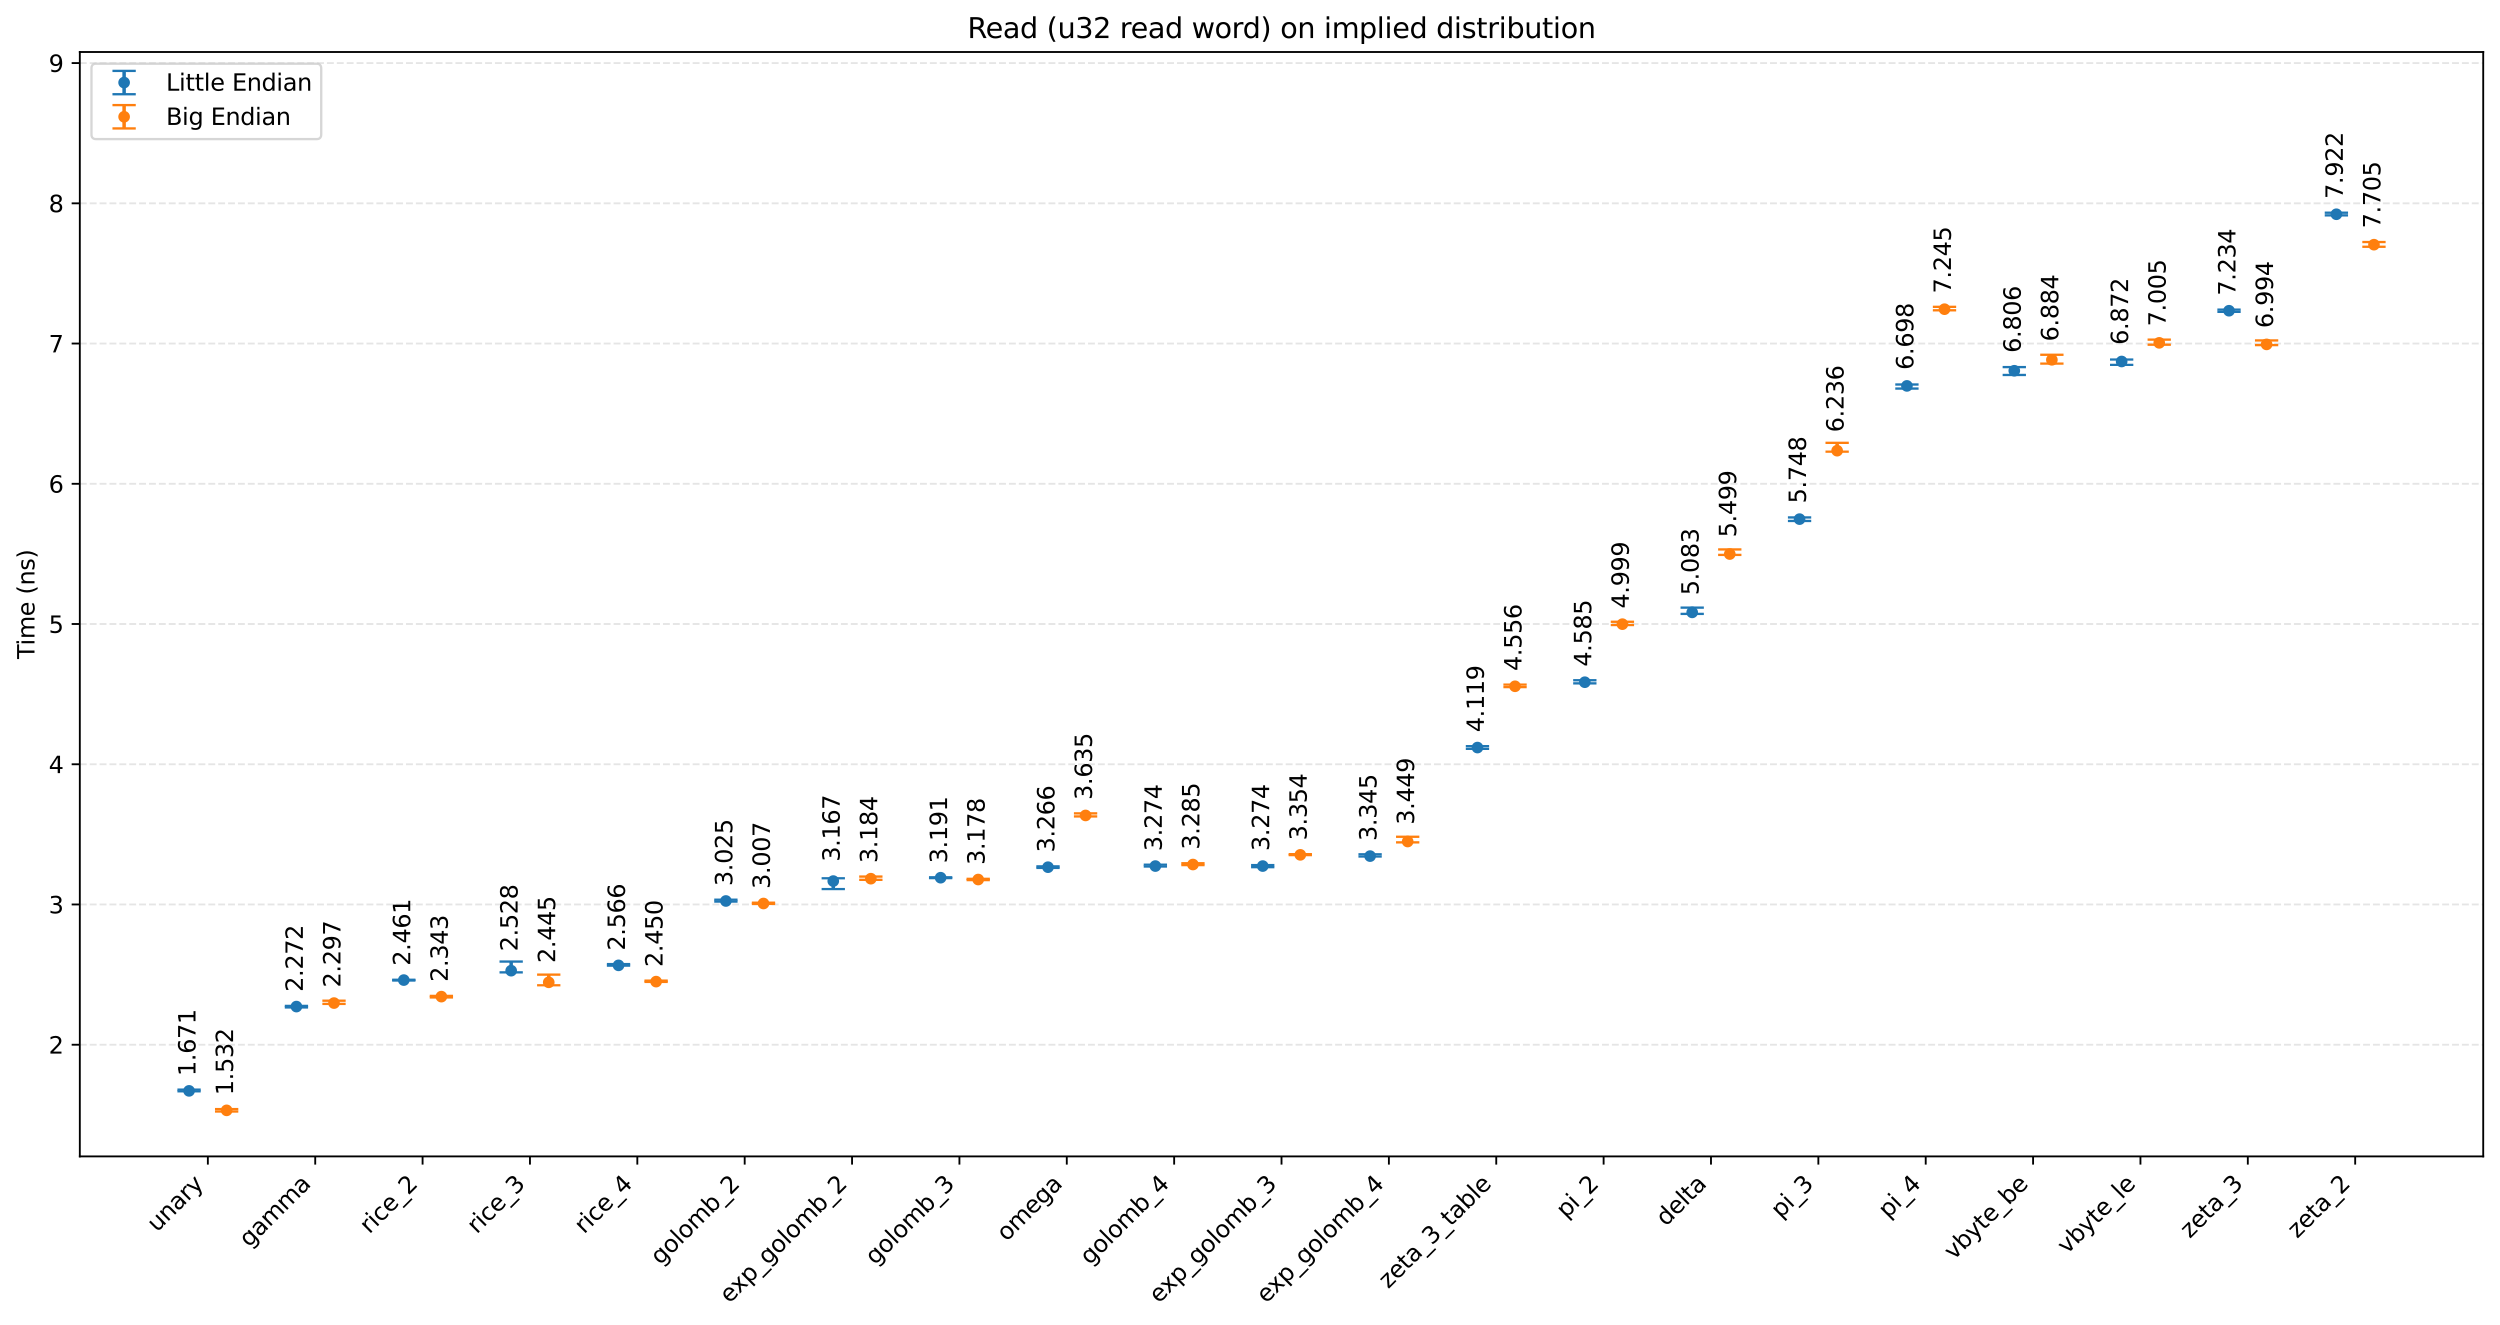 <?xml version="1.0" encoding="utf-8" standalone="no"?>
<!DOCTYPE svg PUBLIC "-//W3C//DTD SVG 1.1//EN"
  "http://www.w3.org/Graphics/SVG/1.1/DTD/svg11.dtd">
<svg xmlns:xlink="http://www.w3.org/1999/xlink" width="1072.416pt" height="568.259pt" viewBox="0 0 1072.416 568.259" xmlns="http://www.w3.org/2000/svg" version="1.1">
 <defs>
  <style type="text/css">*{stroke-linejoin: round; stroke-linecap: butt}</style>
 </defs>
 <g id="figure_1">
  <g id="patch_1">
   <path d="M 0 568.259 
L 1072.416 568.259 
L 1072.416 0 
L 0 0 
z
" style="fill: #ffffff"/>
  </g>
  <g id="axes_1">
   <g id="patch_2">
    <path d="M 34.241 496.064 
L 1065.216 496.064 
L 1065.216 22.318 
L 34.241 22.318 
z
" style="fill: #ffffff"/>
   </g>
   <g id="matplotlib.axis_1">
    <g id="xtick_1">
     <g id="line2d_1">
      <defs>
       <path id="mc7e88629c1" d="M 0 0 
L 0 3.5 
" style="stroke: #000000; stroke-width: 0.8"/>
      </defs>
      <g>
       <use xlink:href="#mc7e88629c1" x="89.163" y="496.064" style="stroke: #000000; stroke-width: 0.8"/>
      </g>
     </g>
     <g id="text_1">
      <!-- unary -->
      <g transform="translate(67.305 528.825) rotate(-45) scale(0.1 -0.1)">
       <defs>
        <path id="DejaVuSans-75" d="M 544 1381 
L 544 3500 
L 1119 3500 
L 1119 1403 
Q 1119 906 1312 657 
Q 1506 409 1894 409 
Q 2359 409 2629 706 
Q 2900 1003 2900 1516 
L 2900 3500 
L 3475 3500 
L 3475 0 
L 2900 0 
L 2900 538 
Q 2691 219 2414 64 
Q 2138 -91 1772 -91 
Q 1169 -91 856 284 
Q 544 659 544 1381 
z
M 1991 3584 
L 1991 3584 
z
" transform="scale(0.016)"/>
        <path id="DejaVuSans-6e" d="M 3513 2113 
L 3513 0 
L 2938 0 
L 2938 2094 
Q 2938 2591 2744 2837 
Q 2550 3084 2163 3084 
Q 1697 3084 1428 2787 
Q 1159 2491 1159 1978 
L 1159 0 
L 581 0 
L 581 3500 
L 1159 3500 
L 1159 2956 
Q 1366 3272 1645 3428 
Q 1925 3584 2291 3584 
Q 2894 3584 3203 3211 
Q 3513 2838 3513 2113 
z
" transform="scale(0.016)"/>
        <path id="DejaVuSans-61" d="M 2194 1759 
Q 1497 1759 1228 1600 
Q 959 1441 959 1056 
Q 959 750 1161 570 
Q 1363 391 1709 391 
Q 2188 391 2477 730 
Q 2766 1069 2766 1631 
L 2766 1759 
L 2194 1759 
z
M 3341 1997 
L 3341 0 
L 2766 0 
L 2766 531 
Q 2569 213 2275 61 
Q 1981 -91 1556 -91 
Q 1019 -91 701 211 
Q 384 513 384 1019 
Q 384 1609 779 1909 
Q 1175 2209 1959 2209 
L 2766 2209 
L 2766 2266 
Q 2766 2663 2505 2880 
Q 2244 3097 1772 3097 
Q 1472 3097 1187 3025 
Q 903 2953 641 2809 
L 641 3341 
Q 956 3463 1253 3523 
Q 1550 3584 1831 3584 
Q 2591 3584 2966 3190 
Q 3341 2797 3341 1997 
z
" transform="scale(0.016)"/>
        <path id="DejaVuSans-72" d="M 2631 2963 
Q 2534 3019 2420 3045 
Q 2306 3072 2169 3072 
Q 1681 3072 1420 2755 
Q 1159 2438 1159 1844 
L 1159 0 
L 581 0 
L 581 3500 
L 1159 3500 
L 1159 2956 
Q 1341 3275 1631 3429 
Q 1922 3584 2338 3584 
Q 2397 3584 2469 3576 
Q 2541 3569 2628 3553 
L 2631 2963 
z
" transform="scale(0.016)"/>
        <path id="DejaVuSans-79" d="M 2059 -325 
Q 1816 -950 1584 -1140 
Q 1353 -1331 966 -1331 
L 506 -1331 
L 506 -850 
L 844 -850 
Q 1081 -850 1212 -737 
Q 1344 -625 1503 -206 
L 1606 56 
L 191 3500 
L 800 3500 
L 1894 763 
L 2988 3500 
L 3597 3500 
L 2059 -325 
z
" transform="scale(0.016)"/>
       </defs>
       <use xlink:href="#DejaVuSans-75"/>
       <use xlink:href="#DejaVuSans-6e" transform="translate(63.379 0)"/>
       <use xlink:href="#DejaVuSans-61" transform="translate(126.758 0)"/>
       <use xlink:href="#DejaVuSans-72" transform="translate(188.037 0)"/>
       <use xlink:href="#DejaVuSans-79" transform="translate(229.15 0)"/>
      </g>
     </g>
    </g>
    <g id="xtick_2">
     <g id="line2d_2">
      <g>
       <use xlink:href="#mc7e88629c1" x="135.22" y="496.064" style="stroke: #000000; stroke-width: 0.8"/>
      </g>
     </g>
     <g id="text_2">
      <!-- gamma -->
      <g transform="translate(106.818 535.368) rotate(-45) scale(0.1 -0.1)">
       <defs>
        <path id="DejaVuSans-67" d="M 2906 1791 
Q 2906 2416 2648 2759 
Q 2391 3103 1925 3103 
Q 1463 3103 1205 2759 
Q 947 2416 947 1791 
Q 947 1169 1205 825 
Q 1463 481 1925 481 
Q 2391 481 2648 825 
Q 2906 1169 2906 1791 
z
M 3481 434 
Q 3481 -459 3084 -895 
Q 2688 -1331 1869 -1331 
Q 1566 -1331 1297 -1286 
Q 1028 -1241 775 -1147 
L 775 -588 
Q 1028 -725 1275 -790 
Q 1522 -856 1778 -856 
Q 2344 -856 2625 -561 
Q 2906 -266 2906 331 
L 2906 616 
Q 2728 306 2450 153 
Q 2172 0 1784 0 
Q 1141 0 747 490 
Q 353 981 353 1791 
Q 353 2603 747 3093 
Q 1141 3584 1784 3584 
Q 2172 3584 2450 3431 
Q 2728 3278 2906 2969 
L 2906 3500 
L 3481 3500 
L 3481 434 
z
" transform="scale(0.016)"/>
        <path id="DejaVuSans-6d" d="M 3328 2828 
Q 3544 3216 3844 3400 
Q 4144 3584 4550 3584 
Q 5097 3584 5394 3201 
Q 5691 2819 5691 2113 
L 5691 0 
L 5113 0 
L 5113 2094 
Q 5113 2597 4934 2840 
Q 4756 3084 4391 3084 
Q 3944 3084 3684 2787 
Q 3425 2491 3425 1978 
L 3425 0 
L 2847 0 
L 2847 2094 
Q 2847 2600 2669 2842 
Q 2491 3084 2119 3084 
Q 1678 3084 1418 2786 
Q 1159 2488 1159 1978 
L 1159 0 
L 581 0 
L 581 3500 
L 1159 3500 
L 1159 2956 
Q 1356 3278 1631 3431 
Q 1906 3584 2284 3584 
Q 2666 3584 2933 3390 
Q 3200 3197 3328 2828 
z
" transform="scale(0.016)"/>
       </defs>
       <use xlink:href="#DejaVuSans-67"/>
       <use xlink:href="#DejaVuSans-61" transform="translate(63.477 0)"/>
       <use xlink:href="#DejaVuSans-6d" transform="translate(124.756 0)"/>
       <use xlink:href="#DejaVuSans-6d" transform="translate(222.168 0)"/>
       <use xlink:href="#DejaVuSans-61" transform="translate(319.58 0)"/>
      </g>
     </g>
    </g>
    <g id="xtick_3">
     <g id="line2d_3">
      <g>
       <use xlink:href="#mc7e88629c1" x="181.276" y="496.064" style="stroke: #000000; stroke-width: 0.8"/>
      </g>
     </g>
     <g id="text_3">
      <!-- rice_2 -->
      <g transform="translate(158.464 529.582) rotate(-45) scale(0.1 -0.1)">
       <defs>
        <path id="DejaVuSans-69" d="M 603 3500 
L 1178 3500 
L 1178 0 
L 603 0 
L 603 3500 
z
M 603 4863 
L 1178 4863 
L 1178 4134 
L 603 4134 
L 603 4863 
z
" transform="scale(0.016)"/>
        <path id="DejaVuSans-63" d="M 3122 3366 
L 3122 2828 
Q 2878 2963 2633 3030 
Q 2388 3097 2138 3097 
Q 1578 3097 1268 2742 
Q 959 2388 959 1747 
Q 959 1106 1268 751 
Q 1578 397 2138 397 
Q 2388 397 2633 464 
Q 2878 531 3122 666 
L 3122 134 
Q 2881 22 2623 -34 
Q 2366 -91 2075 -91 
Q 1284 -91 818 406 
Q 353 903 353 1747 
Q 353 2603 823 3093 
Q 1294 3584 2113 3584 
Q 2378 3584 2631 3529 
Q 2884 3475 3122 3366 
z
" transform="scale(0.016)"/>
        <path id="DejaVuSans-65" d="M 3597 1894 
L 3597 1613 
L 953 1613 
Q 991 1019 1311 708 
Q 1631 397 2203 397 
Q 2534 397 2845 478 
Q 3156 559 3463 722 
L 3463 178 
Q 3153 47 2828 -22 
Q 2503 -91 2169 -91 
Q 1331 -91 842 396 
Q 353 884 353 1716 
Q 353 2575 817 3079 
Q 1281 3584 2069 3584 
Q 2775 3584 3186 3129 
Q 3597 2675 3597 1894 
z
M 3022 2063 
Q 3016 2534 2758 2815 
Q 2500 3097 2075 3097 
Q 1594 3097 1305 2825 
Q 1016 2553 972 2059 
L 3022 2063 
z
" transform="scale(0.016)"/>
        <path id="DejaVuSans-5f" d="M 3263 -1063 
L 3263 -1509 
L -63 -1509 
L -63 -1063 
L 3263 -1063 
z
" transform="scale(0.016)"/>
        <path id="DejaVuSans-32" d="M 1228 531 
L 3431 531 
L 3431 0 
L 469 0 
L 469 531 
Q 828 903 1448 1529 
Q 2069 2156 2228 2338 
Q 2531 2678 2651 2914 
Q 2772 3150 2772 3378 
Q 2772 3750 2511 3984 
Q 2250 4219 1831 4219 
Q 1534 4219 1204 4116 
Q 875 4013 500 3803 
L 500 4441 
Q 881 4594 1212 4672 
Q 1544 4750 1819 4750 
Q 2544 4750 2975 4387 
Q 3406 4025 3406 3419 
Q 3406 3131 3298 2873 
Q 3191 2616 2906 2266 
Q 2828 2175 2409 1742 
Q 1991 1309 1228 531 
z
" transform="scale(0.016)"/>
       </defs>
       <use xlink:href="#DejaVuSans-72"/>
       <use xlink:href="#DejaVuSans-69" transform="translate(41.113 0)"/>
       <use xlink:href="#DejaVuSans-63" transform="translate(68.896 0)"/>
       <use xlink:href="#DejaVuSans-65" transform="translate(123.877 0)"/>
       <use xlink:href="#DejaVuSans-5f" transform="translate(185.4 0)"/>
       <use xlink:href="#DejaVuSans-32" transform="translate(235.4 0)"/>
      </g>
     </g>
    </g>
    <g id="xtick_4">
     <g id="line2d_4">
      <g>
       <use xlink:href="#mc7e88629c1" x="227.333" y="496.064" style="stroke: #000000; stroke-width: 0.8"/>
      </g>
     </g>
     <g id="text_4">
      <!-- rice_3 -->
      <g transform="translate(204.521 529.582) rotate(-45) scale(0.1 -0.1)">
       <defs>
        <path id="DejaVuSans-33" d="M 2597 2516 
Q 3050 2419 3304 2112 
Q 3559 1806 3559 1356 
Q 3559 666 3084 287 
Q 2609 -91 1734 -91 
Q 1441 -91 1130 -33 
Q 819 25 488 141 
L 488 750 
Q 750 597 1062 519 
Q 1375 441 1716 441 
Q 2309 441 2620 675 
Q 2931 909 2931 1356 
Q 2931 1769 2642 2001 
Q 2353 2234 1838 2234 
L 1294 2234 
L 1294 2753 
L 1863 2753 
Q 2328 2753 2575 2939 
Q 2822 3125 2822 3475 
Q 2822 3834 2567 4026 
Q 2313 4219 1838 4219 
Q 1578 4219 1281 4162 
Q 984 4106 628 3988 
L 628 4550 
Q 988 4650 1302 4700 
Q 1616 4750 1894 4750 
Q 2613 4750 3031 4423 
Q 3450 4097 3450 3541 
Q 3450 3153 3228 2886 
Q 3006 2619 2597 2516 
z
" transform="scale(0.016)"/>
       </defs>
       <use xlink:href="#DejaVuSans-72"/>
       <use xlink:href="#DejaVuSans-69" transform="translate(41.113 0)"/>
       <use xlink:href="#DejaVuSans-63" transform="translate(68.896 0)"/>
       <use xlink:href="#DejaVuSans-65" transform="translate(123.877 0)"/>
       <use xlink:href="#DejaVuSans-5f" transform="translate(185.4 0)"/>
       <use xlink:href="#DejaVuSans-33" transform="translate(235.4 0)"/>
      </g>
     </g>
    </g>
    <g id="xtick_5">
     <g id="line2d_5">
      <g>
       <use xlink:href="#mc7e88629c1" x="273.389" y="496.064" style="stroke: #000000; stroke-width: 0.8"/>
      </g>
     </g>
     <g id="text_5">
      <!-- rice_4 -->
      <g transform="translate(250.577 529.582) rotate(-45) scale(0.1 -0.1)">
       <defs>
        <path id="DejaVuSans-34" d="M 2419 4116 
L 825 1625 
L 2419 1625 
L 2419 4116 
z
M 2253 4666 
L 3047 4666 
L 3047 1625 
L 3713 1625 
L 3713 1100 
L 3047 1100 
L 3047 0 
L 2419 0 
L 2419 1100 
L 313 1100 
L 313 1709 
L 2253 4666 
z
" transform="scale(0.016)"/>
       </defs>
       <use xlink:href="#DejaVuSans-72"/>
       <use xlink:href="#DejaVuSans-69" transform="translate(41.113 0)"/>
       <use xlink:href="#DejaVuSans-63" transform="translate(68.896 0)"/>
       <use xlink:href="#DejaVuSans-65" transform="translate(123.877 0)"/>
       <use xlink:href="#DejaVuSans-5f" transform="translate(185.4 0)"/>
       <use xlink:href="#DejaVuSans-34" transform="translate(235.4 0)"/>
      </g>
     </g>
    </g>
    <g id="xtick_6">
     <g id="line2d_6">
      <g>
       <use xlink:href="#mc7e88629c1" x="319.446" y="496.064" style="stroke: #000000; stroke-width: 0.8"/>
      </g>
     </g>
     <g id="text_6">
      <!-- golomb_2 -->
      <g transform="translate(283.26 542.955) rotate(-45) scale(0.1 -0.1)">
       <defs>
        <path id="DejaVuSans-6f" d="M 1959 3097 
Q 1497 3097 1228 2736 
Q 959 2375 959 1747 
Q 959 1119 1226 758 
Q 1494 397 1959 397 
Q 2419 397 2687 759 
Q 2956 1122 2956 1747 
Q 2956 2369 2687 2733 
Q 2419 3097 1959 3097 
z
M 1959 3584 
Q 2709 3584 3137 3096 
Q 3566 2609 3566 1747 
Q 3566 888 3137 398 
Q 2709 -91 1959 -91 
Q 1206 -91 779 398 
Q 353 888 353 1747 
Q 353 2609 779 3096 
Q 1206 3584 1959 3584 
z
" transform="scale(0.016)"/>
        <path id="DejaVuSans-6c" d="M 603 4863 
L 1178 4863 
L 1178 0 
L 603 0 
L 603 4863 
z
" transform="scale(0.016)"/>
        <path id="DejaVuSans-62" d="M 3116 1747 
Q 3116 2381 2855 2742 
Q 2594 3103 2138 3103 
Q 1681 3103 1420 2742 
Q 1159 2381 1159 1747 
Q 1159 1113 1420 752 
Q 1681 391 2138 391 
Q 2594 391 2855 752 
Q 3116 1113 3116 1747 
z
M 1159 2969 
Q 1341 3281 1617 3432 
Q 1894 3584 2278 3584 
Q 2916 3584 3314 3078 
Q 3713 2572 3713 1747 
Q 3713 922 3314 415 
Q 2916 -91 2278 -91 
Q 1894 -91 1617 61 
Q 1341 213 1159 525 
L 1159 0 
L 581 0 
L 581 4863 
L 1159 4863 
L 1159 2969 
z
" transform="scale(0.016)"/>
       </defs>
       <use xlink:href="#DejaVuSans-67"/>
       <use xlink:href="#DejaVuSans-6f" transform="translate(63.477 0)"/>
       <use xlink:href="#DejaVuSans-6c" transform="translate(124.658 0)"/>
       <use xlink:href="#DejaVuSans-6f" transform="translate(152.441 0)"/>
       <use xlink:href="#DejaVuSans-6d" transform="translate(213.623 0)"/>
       <use xlink:href="#DejaVuSans-62" transform="translate(311.035 0)"/>
       <use xlink:href="#DejaVuSans-5f" transform="translate(374.512 0)"/>
       <use xlink:href="#DejaVuSans-32" transform="translate(424.512 0)"/>
      </g>
     </g>
    </g>
    <g id="xtick_7">
     <g id="line2d_7">
      <g>
       <use xlink:href="#mc7e88629c1" x="365.502" y="496.064" style="stroke: #000000; stroke-width: 0.8"/>
      </g>
     </g>
     <g id="text_7">
      <!-- exp_golomb_2 -->
      <g transform="translate(312.88 559.392) rotate(-45) scale(0.1 -0.1)">
       <defs>
        <path id="DejaVuSans-78" d="M 3513 3500 
L 2247 1797 
L 3578 0 
L 2900 0 
L 1881 1375 
L 863 0 
L 184 0 
L 1544 1831 
L 300 3500 
L 978 3500 
L 1906 2253 
L 2834 3500 
L 3513 3500 
z
" transform="scale(0.016)"/>
        <path id="DejaVuSans-70" d="M 1159 525 
L 1159 -1331 
L 581 -1331 
L 581 3500 
L 1159 3500 
L 1159 2969 
Q 1341 3281 1617 3432 
Q 1894 3584 2278 3584 
Q 2916 3584 3314 3078 
Q 3713 2572 3713 1747 
Q 3713 922 3314 415 
Q 2916 -91 2278 -91 
Q 1894 -91 1617 61 
Q 1341 213 1159 525 
z
M 3116 1747 
Q 3116 2381 2855 2742 
Q 2594 3103 2138 3103 
Q 1681 3103 1420 2742 
Q 1159 2381 1159 1747 
Q 1159 1113 1420 752 
Q 1681 391 2138 391 
Q 2594 391 2855 752 
Q 3116 1113 3116 1747 
z
" transform="scale(0.016)"/>
       </defs>
       <use xlink:href="#DejaVuSans-65"/>
       <use xlink:href="#DejaVuSans-78" transform="translate(59.773 0)"/>
       <use xlink:href="#DejaVuSans-70" transform="translate(118.953 0)"/>
       <use xlink:href="#DejaVuSans-5f" transform="translate(182.43 0)"/>
       <use xlink:href="#DejaVuSans-67" transform="translate(232.43 0)"/>
       <use xlink:href="#DejaVuSans-6f" transform="translate(295.906 0)"/>
       <use xlink:href="#DejaVuSans-6c" transform="translate(357.088 0)"/>
       <use xlink:href="#DejaVuSans-6f" transform="translate(384.871 0)"/>
       <use xlink:href="#DejaVuSans-6d" transform="translate(446.053 0)"/>
       <use xlink:href="#DejaVuSans-62" transform="translate(543.465 0)"/>
       <use xlink:href="#DejaVuSans-5f" transform="translate(606.941 0)"/>
       <use xlink:href="#DejaVuSans-32" transform="translate(656.941 0)"/>
      </g>
     </g>
    </g>
    <g id="xtick_8">
     <g id="line2d_8">
      <g>
       <use xlink:href="#mc7e88629c1" x="411.559" y="496.064" style="stroke: #000000; stroke-width: 0.8"/>
      </g>
     </g>
     <g id="text_8">
      <!-- golomb_3 -->
      <g transform="translate(375.374 542.955) rotate(-45) scale(0.1 -0.1)">
       <use xlink:href="#DejaVuSans-67"/>
       <use xlink:href="#DejaVuSans-6f" transform="translate(63.477 0)"/>
       <use xlink:href="#DejaVuSans-6c" transform="translate(124.658 0)"/>
       <use xlink:href="#DejaVuSans-6f" transform="translate(152.441 0)"/>
       <use xlink:href="#DejaVuSans-6d" transform="translate(213.623 0)"/>
       <use xlink:href="#DejaVuSans-62" transform="translate(311.035 0)"/>
       <use xlink:href="#DejaVuSans-5f" transform="translate(374.512 0)"/>
       <use xlink:href="#DejaVuSans-33" transform="translate(424.512 0)"/>
      </g>
     </g>
    </g>
    <g id="xtick_9">
     <g id="line2d_9">
      <g>
       <use xlink:href="#mc7e88629c1" x="457.615" y="496.064" style="stroke: #000000; stroke-width: 0.8"/>
      </g>
     </g>
     <g id="text_9">
      <!-- omega -->
      <g transform="translate(431.757 532.825) rotate(-45) scale(0.1 -0.1)">
       <use xlink:href="#DejaVuSans-6f"/>
       <use xlink:href="#DejaVuSans-6d" transform="translate(61.182 0)"/>
       <use xlink:href="#DejaVuSans-65" transform="translate(158.594 0)"/>
       <use xlink:href="#DejaVuSans-67" transform="translate(220.117 0)"/>
       <use xlink:href="#DejaVuSans-61" transform="translate(283.594 0)"/>
      </g>
     </g>
    </g>
    <g id="xtick_10">
     <g id="line2d_10">
      <g>
       <use xlink:href="#mc7e88629c1" x="503.672" y="496.064" style="stroke: #000000; stroke-width: 0.8"/>
      </g>
     </g>
     <g id="text_10">
      <!-- golomb_4 -->
      <g transform="translate(467.487 542.955) rotate(-45) scale(0.1 -0.1)">
       <use xlink:href="#DejaVuSans-67"/>
       <use xlink:href="#DejaVuSans-6f" transform="translate(63.477 0)"/>
       <use xlink:href="#DejaVuSans-6c" transform="translate(124.658 0)"/>
       <use xlink:href="#DejaVuSans-6f" transform="translate(152.441 0)"/>
       <use xlink:href="#DejaVuSans-6d" transform="translate(213.623 0)"/>
       <use xlink:href="#DejaVuSans-62" transform="translate(311.035 0)"/>
       <use xlink:href="#DejaVuSans-5f" transform="translate(374.512 0)"/>
       <use xlink:href="#DejaVuSans-34" transform="translate(424.512 0)"/>
      </g>
     </g>
    </g>
    <g id="xtick_11">
     <g id="line2d_11">
      <g>
       <use xlink:href="#mc7e88629c1" x="549.728" y="496.064" style="stroke: #000000; stroke-width: 0.8"/>
      </g>
     </g>
     <g id="text_11">
      <!-- exp_golomb_3 -->
      <g transform="translate(497.106 559.392) rotate(-45) scale(0.1 -0.1)">
       <use xlink:href="#DejaVuSans-65"/>
       <use xlink:href="#DejaVuSans-78" transform="translate(59.773 0)"/>
       <use xlink:href="#DejaVuSans-70" transform="translate(118.953 0)"/>
       <use xlink:href="#DejaVuSans-5f" transform="translate(182.43 0)"/>
       <use xlink:href="#DejaVuSans-67" transform="translate(232.43 0)"/>
       <use xlink:href="#DejaVuSans-6f" transform="translate(295.906 0)"/>
       <use xlink:href="#DejaVuSans-6c" transform="translate(357.088 0)"/>
       <use xlink:href="#DejaVuSans-6f" transform="translate(384.871 0)"/>
       <use xlink:href="#DejaVuSans-6d" transform="translate(446.053 0)"/>
       <use xlink:href="#DejaVuSans-62" transform="translate(543.465 0)"/>
       <use xlink:href="#DejaVuSans-5f" transform="translate(606.941 0)"/>
       <use xlink:href="#DejaVuSans-33" transform="translate(656.941 0)"/>
      </g>
     </g>
    </g>
    <g id="xtick_12">
     <g id="line2d_12">
      <g>
       <use xlink:href="#mc7e88629c1" x="595.785" y="496.064" style="stroke: #000000; stroke-width: 0.8"/>
      </g>
     </g>
     <g id="text_12">
      <!-- exp_golomb_4 -->
      <g transform="translate(543.163 559.392) rotate(-45) scale(0.1 -0.1)">
       <use xlink:href="#DejaVuSans-65"/>
       <use xlink:href="#DejaVuSans-78" transform="translate(59.773 0)"/>
       <use xlink:href="#DejaVuSans-70" transform="translate(118.953 0)"/>
       <use xlink:href="#DejaVuSans-5f" transform="translate(182.43 0)"/>
       <use xlink:href="#DejaVuSans-67" transform="translate(232.43 0)"/>
       <use xlink:href="#DejaVuSans-6f" transform="translate(295.906 0)"/>
       <use xlink:href="#DejaVuSans-6c" transform="translate(357.088 0)"/>
       <use xlink:href="#DejaVuSans-6f" transform="translate(384.871 0)"/>
       <use xlink:href="#DejaVuSans-6d" transform="translate(446.053 0)"/>
       <use xlink:href="#DejaVuSans-62" transform="translate(543.465 0)"/>
       <use xlink:href="#DejaVuSans-5f" transform="translate(606.941 0)"/>
       <use xlink:href="#DejaVuSans-34" transform="translate(656.941 0)"/>
      </g>
     </g>
    </g>
    <g id="xtick_13">
     <g id="line2d_13">
      <g>
       <use xlink:href="#mc7e88629c1" x="641.841" y="496.064" style="stroke: #000000; stroke-width: 0.8"/>
      </g>
     </g>
     <g id="text_13">
      <!-- zeta_3_table -->
      <g transform="translate(595.527 553.084) rotate(-45) scale(0.1 -0.1)">
       <defs>
        <path id="DejaVuSans-7a" d="M 353 3500 
L 3084 3500 
L 3084 2975 
L 922 459 
L 3084 459 
L 3084 0 
L 275 0 
L 275 525 
L 2438 3041 
L 353 3041 
L 353 3500 
z
" transform="scale(0.016)"/>
        <path id="DejaVuSans-74" d="M 1172 4494 
L 1172 3500 
L 2356 3500 
L 2356 3053 
L 1172 3053 
L 1172 1153 
Q 1172 725 1289 603 
Q 1406 481 1766 481 
L 2356 481 
L 2356 0 
L 1766 0 
Q 1100 0 847 248 
Q 594 497 594 1153 
L 594 3053 
L 172 3053 
L 172 3500 
L 594 3500 
L 594 4494 
L 1172 4494 
z
" transform="scale(0.016)"/>
       </defs>
       <use xlink:href="#DejaVuSans-7a"/>
       <use xlink:href="#DejaVuSans-65" transform="translate(52.49 0)"/>
       <use xlink:href="#DejaVuSans-74" transform="translate(114.014 0)"/>
       <use xlink:href="#DejaVuSans-61" transform="translate(153.223 0)"/>
       <use xlink:href="#DejaVuSans-5f" transform="translate(214.502 0)"/>
       <use xlink:href="#DejaVuSans-33" transform="translate(264.502 0)"/>
       <use xlink:href="#DejaVuSans-5f" transform="translate(328.125 0)"/>
       <use xlink:href="#DejaVuSans-74" transform="translate(378.125 0)"/>
       <use xlink:href="#DejaVuSans-61" transform="translate(417.334 0)"/>
       <use xlink:href="#DejaVuSans-62" transform="translate(478.613 0)"/>
       <use xlink:href="#DejaVuSans-6c" transform="translate(542.09 0)"/>
       <use xlink:href="#DejaVuSans-65" transform="translate(569.873 0)"/>
      </g>
     </g>
    </g>
    <g id="xtick_14">
     <g id="line2d_14">
      <g>
       <use xlink:href="#mc7e88629c1" x="687.898" y="496.064" style="stroke: #000000; stroke-width: 0.8"/>
      </g>
     </g>
     <g id="text_14">
      <!-- pi_2 -->
      <g transform="translate(671.742 522.925) rotate(-45) scale(0.1 -0.1)">
       <use xlink:href="#DejaVuSans-70"/>
       <use xlink:href="#DejaVuSans-69" transform="translate(63.477 0)"/>
       <use xlink:href="#DejaVuSans-5f" transform="translate(91.26 0)"/>
       <use xlink:href="#DejaVuSans-32" transform="translate(141.26 0)"/>
      </g>
     </g>
    </g>
    <g id="xtick_15">
     <g id="line2d_15">
      <g>
       <use xlink:href="#mc7e88629c1" x="733.954" y="496.064" style="stroke: #000000; stroke-width: 0.8"/>
      </g>
     </g>
     <g id="text_15">
      <!-- delta -->
      <g transform="translate(714.574 526.347) rotate(-45) scale(0.1 -0.1)">
       <defs>
        <path id="DejaVuSans-64" d="M 2906 2969 
L 2906 4863 
L 3481 4863 
L 3481 0 
L 2906 0 
L 2906 525 
Q 2725 213 2448 61 
Q 2172 -91 1784 -91 
Q 1150 -91 751 415 
Q 353 922 353 1747 
Q 353 2572 751 3078 
Q 1150 3584 1784 3584 
Q 2172 3584 2448 3432 
Q 2725 3281 2906 2969 
z
M 947 1747 
Q 947 1113 1208 752 
Q 1469 391 1925 391 
Q 2381 391 2643 752 
Q 2906 1113 2906 1747 
Q 2906 2381 2643 2742 
Q 2381 3103 1925 3103 
Q 1469 3103 1208 2742 
Q 947 2381 947 1747 
z
" transform="scale(0.016)"/>
       </defs>
       <use xlink:href="#DejaVuSans-64"/>
       <use xlink:href="#DejaVuSans-65" transform="translate(63.477 0)"/>
       <use xlink:href="#DejaVuSans-6c" transform="translate(125 0)"/>
       <use xlink:href="#DejaVuSans-74" transform="translate(152.783 0)"/>
       <use xlink:href="#DejaVuSans-61" transform="translate(191.992 0)"/>
      </g>
     </g>
    </g>
    <g id="xtick_16">
     <g id="line2d_16">
      <g>
       <use xlink:href="#mc7e88629c1" x="780.011" y="496.064" style="stroke: #000000; stroke-width: 0.8"/>
      </g>
     </g>
     <g id="text_16">
      <!-- pi_3 -->
      <g transform="translate(763.856 522.925) rotate(-45) scale(0.1 -0.1)">
       <use xlink:href="#DejaVuSans-70"/>
       <use xlink:href="#DejaVuSans-69" transform="translate(63.477 0)"/>
       <use xlink:href="#DejaVuSans-5f" transform="translate(91.26 0)"/>
       <use xlink:href="#DejaVuSans-33" transform="translate(141.26 0)"/>
      </g>
     </g>
    </g>
    <g id="xtick_17">
     <g id="line2d_17">
      <g>
       <use xlink:href="#mc7e88629c1" x="826.067" y="496.064" style="stroke: #000000; stroke-width: 0.8"/>
      </g>
     </g>
     <g id="text_17">
      <!-- pi_4 -->
      <g transform="translate(809.912 522.925) rotate(-45) scale(0.1 -0.1)">
       <use xlink:href="#DejaVuSans-70"/>
       <use xlink:href="#DejaVuSans-69" transform="translate(63.477 0)"/>
       <use xlink:href="#DejaVuSans-5f" transform="translate(91.26 0)"/>
       <use xlink:href="#DejaVuSans-34" transform="translate(141.26 0)"/>
      </g>
     </g>
    </g>
    <g id="xtick_18">
     <g id="line2d_18">
      <g>
       <use xlink:href="#mc7e88629c1" x="872.124" y="496.064" style="stroke: #000000; stroke-width: 0.8"/>
      </g>
     </g>
     <g id="text_18">
      <!-- vbyte_be -->
      <g transform="translate(838.099 540.795) rotate(-45) scale(0.1 -0.1)">
       <defs>
        <path id="DejaVuSans-76" d="M 191 3500 
L 800 3500 
L 1894 563 
L 2988 3500 
L 3597 3500 
L 2284 0 
L 1503 0 
L 191 3500 
z
" transform="scale(0.016)"/>
       </defs>
       <use xlink:href="#DejaVuSans-76"/>
       <use xlink:href="#DejaVuSans-62" transform="translate(59.18 0)"/>
       <use xlink:href="#DejaVuSans-79" transform="translate(122.656 0)"/>
       <use xlink:href="#DejaVuSans-74" transform="translate(181.836 0)"/>
       <use xlink:href="#DejaVuSans-65" transform="translate(221.045 0)"/>
       <use xlink:href="#DejaVuSans-5f" transform="translate(282.568 0)"/>
       <use xlink:href="#DejaVuSans-62" transform="translate(332.568 0)"/>
       <use xlink:href="#DejaVuSans-65" transform="translate(396.045 0)"/>
      </g>
     </g>
    </g>
    <g id="xtick_19">
     <g id="line2d_19">
      <g>
       <use xlink:href="#mc7e88629c1" x="918.18" y="496.064" style="stroke: #000000; stroke-width: 0.8"/>
      </g>
     </g>
     <g id="text_19">
      <!-- vbyte_le -->
      <g transform="translate(886.68 538.27) rotate(-45) scale(0.1 -0.1)">
       <use xlink:href="#DejaVuSans-76"/>
       <use xlink:href="#DejaVuSans-62" transform="translate(59.18 0)"/>
       <use xlink:href="#DejaVuSans-79" transform="translate(122.656 0)"/>
       <use xlink:href="#DejaVuSans-74" transform="translate(181.836 0)"/>
       <use xlink:href="#DejaVuSans-65" transform="translate(221.045 0)"/>
       <use xlink:href="#DejaVuSans-5f" transform="translate(282.568 0)"/>
       <use xlink:href="#DejaVuSans-6c" transform="translate(332.568 0)"/>
       <use xlink:href="#DejaVuSans-65" transform="translate(360.352 0)"/>
      </g>
     </g>
    </g>
    <g id="xtick_20">
     <g id="line2d_20">
      <g>
       <use xlink:href="#mc7e88629c1" x="964.237" y="496.064" style="stroke: #000000; stroke-width: 0.8"/>
      </g>
     </g>
     <g id="text_20">
      <!-- zeta_3 -->
      <g transform="translate(939.368 531.514) rotate(-45) scale(0.1 -0.1)">
       <use xlink:href="#DejaVuSans-7a"/>
       <use xlink:href="#DejaVuSans-65" transform="translate(52.49 0)"/>
       <use xlink:href="#DejaVuSans-74" transform="translate(114.014 0)"/>
       <use xlink:href="#DejaVuSans-61" transform="translate(153.223 0)"/>
       <use xlink:href="#DejaVuSans-5f" transform="translate(214.502 0)"/>
       <use xlink:href="#DejaVuSans-33" transform="translate(264.502 0)"/>
      </g>
     </g>
    </g>
    <g id="xtick_21">
     <g id="line2d_21">
      <g>
       <use xlink:href="#mc7e88629c1" x="1010.293" y="496.064" style="stroke: #000000; stroke-width: 0.8"/>
      </g>
     </g>
     <g id="text_21">
      <!-- zeta_2 -->
      <g transform="translate(985.424 531.514) rotate(-45) scale(0.1 -0.1)">
       <use xlink:href="#DejaVuSans-7a"/>
       <use xlink:href="#DejaVuSans-65" transform="translate(52.49 0)"/>
       <use xlink:href="#DejaVuSans-74" transform="translate(114.014 0)"/>
       <use xlink:href="#DejaVuSans-61" transform="translate(153.223 0)"/>
       <use xlink:href="#DejaVuSans-5f" transform="translate(214.502 0)"/>
       <use xlink:href="#DejaVuSans-32" transform="translate(264.502 0)"/>
      </g>
     </g>
    </g>
   </g>
   <g id="matplotlib.axis_2">
    <g id="ytick_1">
     <g id="line2d_22">
      <path d="M 34.241 448.153 
L 1065.216 448.153 
" clip-path="url(#p6dff026ab8)" style="fill: none; stroke-dasharray: 2.96,1.28; stroke-dashoffset: 0; stroke: #808080; stroke-opacity: 0.2; stroke-width: 0.8"/>
     </g>
     <g id="line2d_23">
      <defs>
       <path id="m5d409a3209" d="M 0 0 
L -3.5 0 
" style="stroke: #000000; stroke-width: 0.8"/>
      </defs>
      <g>
       <use xlink:href="#m5d409a3209" x="34.241" y="448.153" style="stroke: #000000; stroke-width: 0.8"/>
      </g>
     </g>
     <g id="text_22">
      <!-- 2 -->
      <g transform="translate(20.878 451.952) scale(0.1 -0.1)">
       <use xlink:href="#DejaVuSans-32"/>
      </g>
     </g>
    </g>
    <g id="ytick_2">
     <g id="line2d_24">
      <path d="M 34.241 387.996 
L 1065.216 387.996 
" clip-path="url(#p6dff026ab8)" style="fill: none; stroke-dasharray: 2.96,1.28; stroke-dashoffset: 0; stroke: #808080; stroke-opacity: 0.2; stroke-width: 0.8"/>
     </g>
     <g id="line2d_25">
      <g>
       <use xlink:href="#m5d409a3209" x="34.241" y="387.996" style="stroke: #000000; stroke-width: 0.8"/>
      </g>
     </g>
     <g id="text_23">
      <!-- 3 -->
      <g transform="translate(20.878 391.796) scale(0.1 -0.1)">
       <use xlink:href="#DejaVuSans-33"/>
      </g>
     </g>
    </g>
    <g id="ytick_3">
     <g id="line2d_26">
      <path d="M 34.241 327.84 
L 1065.216 327.84 
" clip-path="url(#p6dff026ab8)" style="fill: none; stroke-dasharray: 2.96,1.28; stroke-dashoffset: 0; stroke: #808080; stroke-opacity: 0.2; stroke-width: 0.8"/>
     </g>
     <g id="line2d_27">
      <g>
       <use xlink:href="#m5d409a3209" x="34.241" y="327.84" style="stroke: #000000; stroke-width: 0.8"/>
      </g>
     </g>
     <g id="text_24">
      <!-- 4 -->
      <g transform="translate(20.878 331.639) scale(0.1 -0.1)">
       <use xlink:href="#DejaVuSans-34"/>
      </g>
     </g>
    </g>
    <g id="ytick_4">
     <g id="line2d_28">
      <path d="M 34.241 267.684 
L 1065.216 267.684 
" clip-path="url(#p6dff026ab8)" style="fill: none; stroke-dasharray: 2.96,1.28; stroke-dashoffset: 0; stroke: #808080; stroke-opacity: 0.2; stroke-width: 0.8"/>
     </g>
     <g id="line2d_29">
      <g>
       <use xlink:href="#m5d409a3209" x="34.241" y="267.684" style="stroke: #000000; stroke-width: 0.8"/>
      </g>
     </g>
     <g id="text_25">
      <!-- 5 -->
      <g transform="translate(20.878 271.483) scale(0.1 -0.1)">
       <defs>
        <path id="DejaVuSans-35" d="M 691 4666 
L 3169 4666 
L 3169 4134 
L 1269 4134 
L 1269 2991 
Q 1406 3038 1543 3061 
Q 1681 3084 1819 3084 
Q 2600 3084 3056 2656 
Q 3513 2228 3513 1497 
Q 3513 744 3044 326 
Q 2575 -91 1722 -91 
Q 1428 -91 1123 -41 
Q 819 9 494 109 
L 494 744 
Q 775 591 1075 516 
Q 1375 441 1709 441 
Q 2250 441 2565 725 
Q 2881 1009 2881 1497 
Q 2881 1984 2565 2268 
Q 2250 2553 1709 2553 
Q 1456 2553 1204 2497 
Q 953 2441 691 2322 
L 691 4666 
z
" transform="scale(0.016)"/>
       </defs>
       <use xlink:href="#DejaVuSans-35"/>
      </g>
     </g>
    </g>
    <g id="ytick_5">
     <g id="line2d_30">
      <path d="M 34.241 207.527 
L 1065.216 207.527 
" clip-path="url(#p6dff026ab8)" style="fill: none; stroke-dasharray: 2.96,1.28; stroke-dashoffset: 0; stroke: #808080; stroke-opacity: 0.2; stroke-width: 0.8"/>
     </g>
     <g id="line2d_31">
      <g>
       <use xlink:href="#m5d409a3209" x="34.241" y="207.527" style="stroke: #000000; stroke-width: 0.8"/>
      </g>
     </g>
     <g id="text_26">
      <!-- 6 -->
      <g transform="translate(20.878 211.326) scale(0.1 -0.1)">
       <defs>
        <path id="DejaVuSans-36" d="M 2113 2584 
Q 1688 2584 1439 2293 
Q 1191 2003 1191 1497 
Q 1191 994 1439 701 
Q 1688 409 2113 409 
Q 2538 409 2786 701 
Q 3034 994 3034 1497 
Q 3034 2003 2786 2293 
Q 2538 2584 2113 2584 
z
M 3366 4563 
L 3366 3988 
Q 3128 4100 2886 4159 
Q 2644 4219 2406 4219 
Q 1781 4219 1451 3797 
Q 1122 3375 1075 2522 
Q 1259 2794 1537 2939 
Q 1816 3084 2150 3084 
Q 2853 3084 3261 2657 
Q 3669 2231 3669 1497 
Q 3669 778 3244 343 
Q 2819 -91 2113 -91 
Q 1303 -91 875 529 
Q 447 1150 447 2328 
Q 447 3434 972 4092 
Q 1497 4750 2381 4750 
Q 2619 4750 2861 4703 
Q 3103 4656 3366 4563 
z
" transform="scale(0.016)"/>
       </defs>
       <use xlink:href="#DejaVuSans-36"/>
      </g>
     </g>
    </g>
    <g id="ytick_6">
     <g id="line2d_32">
      <path d="M 34.241 147.371 
L 1065.216 147.371 
" clip-path="url(#p6dff026ab8)" style="fill: none; stroke-dasharray: 2.96,1.28; stroke-dashoffset: 0; stroke: #808080; stroke-opacity: 0.2; stroke-width: 0.8"/>
     </g>
     <g id="line2d_33">
      <g>
       <use xlink:href="#m5d409a3209" x="34.241" y="147.371" style="stroke: #000000; stroke-width: 0.8"/>
      </g>
     </g>
     <g id="text_27">
      <!-- 7 -->
      <g transform="translate(20.878 151.17) scale(0.1 -0.1)">
       <defs>
        <path id="DejaVuSans-37" d="M 525 4666 
L 3525 4666 
L 3525 4397 
L 1831 0 
L 1172 0 
L 2766 4134 
L 525 4134 
L 525 4666 
z
" transform="scale(0.016)"/>
       </defs>
       <use xlink:href="#DejaVuSans-37"/>
      </g>
     </g>
    </g>
    <g id="ytick_7">
     <g id="line2d_34">
      <path d="M 34.241 87.215 
L 1065.216 87.215 
" clip-path="url(#p6dff026ab8)" style="fill: none; stroke-dasharray: 2.96,1.28; stroke-dashoffset: 0; stroke: #808080; stroke-opacity: 0.2; stroke-width: 0.8"/>
     </g>
     <g id="line2d_35">
      <g>
       <use xlink:href="#m5d409a3209" x="34.241" y="87.215" style="stroke: #000000; stroke-width: 0.8"/>
      </g>
     </g>
     <g id="text_28">
      <!-- 8 -->
      <g transform="translate(20.878 91.014) scale(0.1 -0.1)">
       <defs>
        <path id="DejaVuSans-38" d="M 2034 2216 
Q 1584 2216 1326 1975 
Q 1069 1734 1069 1313 
Q 1069 891 1326 650 
Q 1584 409 2034 409 
Q 2484 409 2743 651 
Q 3003 894 3003 1313 
Q 3003 1734 2745 1975 
Q 2488 2216 2034 2216 
z
M 1403 2484 
Q 997 2584 770 2862 
Q 544 3141 544 3541 
Q 544 4100 942 4425 
Q 1341 4750 2034 4750 
Q 2731 4750 3128 4425 
Q 3525 4100 3525 3541 
Q 3525 3141 3298 2862 
Q 3072 2584 2669 2484 
Q 3125 2378 3379 2068 
Q 3634 1759 3634 1313 
Q 3634 634 3220 271 
Q 2806 -91 2034 -91 
Q 1263 -91 848 271 
Q 434 634 434 1313 
Q 434 1759 690 2068 
Q 947 2378 1403 2484 
z
M 1172 3481 
Q 1172 3119 1398 2916 
Q 1625 2713 2034 2713 
Q 2441 2713 2670 2916 
Q 2900 3119 2900 3481 
Q 2900 3844 2670 4047 
Q 2441 4250 2034 4250 
Q 1625 4250 1398 4047 
Q 1172 3844 1172 3481 
z
" transform="scale(0.016)"/>
       </defs>
       <use xlink:href="#DejaVuSans-38"/>
      </g>
     </g>
    </g>
    <g id="ytick_8">
     <g id="line2d_36">
      <path d="M 34.241 27.058 
L 1065.216 27.058 
" clip-path="url(#p6dff026ab8)" style="fill: none; stroke-dasharray: 2.96,1.28; stroke-dashoffset: 0; stroke: #808080; stroke-opacity: 0.2; stroke-width: 0.8"/>
     </g>
     <g id="line2d_37">
      <g>
       <use xlink:href="#m5d409a3209" x="34.241" y="27.058" style="stroke: #000000; stroke-width: 0.8"/>
      </g>
     </g>
     <g id="text_29">
      <!-- 9 -->
      <g transform="translate(20.878 30.857) scale(0.1 -0.1)">
       <defs>
        <path id="DejaVuSans-39" d="M 703 97 
L 703 672 
Q 941 559 1184 500 
Q 1428 441 1663 441 
Q 2288 441 2617 861 
Q 2947 1281 2994 2138 
Q 2813 1869 2534 1725 
Q 2256 1581 1919 1581 
Q 1219 1581 811 2004 
Q 403 2428 403 3163 
Q 403 3881 828 4315 
Q 1253 4750 1959 4750 
Q 2769 4750 3195 4129 
Q 3622 3509 3622 2328 
Q 3622 1225 3098 567 
Q 2575 -91 1691 -91 
Q 1453 -91 1209 -44 
Q 966 3 703 97 
z
M 1959 2075 
Q 2384 2075 2632 2365 
Q 2881 2656 2881 3163 
Q 2881 3666 2632 3958 
Q 2384 4250 1959 4250 
Q 1534 4250 1286 3958 
Q 1038 3666 1038 3163 
Q 1038 2656 1286 2365 
Q 1534 2075 1959 2075 
z
" transform="scale(0.016)"/>
       </defs>
       <use xlink:href="#DejaVuSans-39"/>
      </g>
     </g>
    </g>
    <g id="text_30">
     <!-- Time (ns) -->
     <g transform="translate(14.798 282.689) rotate(-90) scale(0.1 -0.1)">
      <defs>
       <path id="DejaVuSans-54" d="M -19 4666 
L 3928 4666 
L 3928 4134 
L 2272 4134 
L 2272 0 
L 1638 0 
L 1638 4134 
L -19 4134 
L -19 4666 
z
" transform="scale(0.016)"/>
       <path id="DejaVuSans-20" transform="scale(0.016)"/>
       <path id="DejaVuSans-28" d="M 1984 4856 
Q 1566 4138 1362 3434 
Q 1159 2731 1159 2009 
Q 1159 1288 1364 580 
Q 1569 -128 1984 -844 
L 1484 -844 
Q 1016 -109 783 600 
Q 550 1309 550 2009 
Q 550 2706 781 3412 
Q 1013 4119 1484 4856 
L 1984 4856 
z
" transform="scale(0.016)"/>
       <path id="DejaVuSans-73" d="M 2834 3397 
L 2834 2853 
Q 2591 2978 2328 3040 
Q 2066 3103 1784 3103 
Q 1356 3103 1142 2972 
Q 928 2841 928 2578 
Q 928 2378 1081 2264 
Q 1234 2150 1697 2047 
L 1894 2003 
Q 2506 1872 2764 1633 
Q 3022 1394 3022 966 
Q 3022 478 2636 193 
Q 2250 -91 1575 -91 
Q 1294 -91 989 -36 
Q 684 19 347 128 
L 347 722 
Q 666 556 975 473 
Q 1284 391 1588 391 
Q 1994 391 2212 530 
Q 2431 669 2431 922 
Q 2431 1156 2273 1281 
Q 2116 1406 1581 1522 
L 1381 1569 
Q 847 1681 609 1914 
Q 372 2147 372 2553 
Q 372 3047 722 3315 
Q 1072 3584 1716 3584 
Q 2034 3584 2315 3537 
Q 2597 3491 2834 3397 
z
" transform="scale(0.016)"/>
       <path id="DejaVuSans-29" d="M 513 4856 
L 1013 4856 
Q 1481 4119 1714 3412 
Q 1947 2706 1947 2009 
Q 1947 1309 1714 600 
Q 1481 -109 1013 -844 
L 513 -844 
Q 928 -128 1133 580 
Q 1338 1288 1338 2009 
Q 1338 2731 1133 3434 
Q 928 4138 513 4856 
z
" transform="scale(0.016)"/>
      </defs>
      <use xlink:href="#DejaVuSans-54"/>
      <use xlink:href="#DejaVuSans-69" transform="translate(57.959 0)"/>
      <use xlink:href="#DejaVuSans-6d" transform="translate(85.742 0)"/>
      <use xlink:href="#DejaVuSans-65" transform="translate(183.154 0)"/>
      <use xlink:href="#DejaVuSans-20" transform="translate(244.678 0)"/>
      <use xlink:href="#DejaVuSans-28" transform="translate(276.465 0)"/>
      <use xlink:href="#DejaVuSans-6e" transform="translate(315.479 0)"/>
      <use xlink:href="#DejaVuSans-73" transform="translate(378.857 0)"/>
      <use xlink:href="#DejaVuSans-29" transform="translate(430.957 0)"/>
     </g>
    </g>
   </g>
   <g id="LineCollection_1">
    <path d="M 81.103 468.125 
L 81.103 467.403 
" clip-path="url(#p6dff026ab8)" style="fill: none; stroke: #1f77b4; stroke-width: 1.5"/>
    <path d="M 127.16 432.151 
L 127.16 431.489 
" clip-path="url(#p6dff026ab8)" style="fill: none; stroke: #1f77b4; stroke-width: 1.5"/>
    <path d="M 173.216 420.601 
L 173.216 420.3 
" clip-path="url(#p6dff026ab8)" style="fill: none; stroke: #1f77b4; stroke-width: 1.5"/>
    <path d="M 219.273 417.112 
L 219.273 412.48 
" clip-path="url(#p6dff026ab8)" style="fill: none; stroke: #1f77b4; stroke-width: 1.5"/>
    <path d="M 265.329 414.225 
L 265.329 413.563 
" clip-path="url(#p6dff026ab8)" style="fill: none; stroke: #1f77b4; stroke-width: 1.5"/>
    <path d="M 311.386 386.733 
L 311.386 385.951 
" clip-path="url(#p6dff026ab8)" style="fill: none; stroke: #1f77b4; stroke-width: 1.5"/>
    <path d="M 357.442 381.379 
L 357.442 376.747 
" clip-path="url(#p6dff026ab8)" style="fill: none; stroke: #1f77b4; stroke-width: 1.5"/>
    <path d="M 403.499 376.687 
L 403.499 376.326 
" clip-path="url(#p6dff026ab8)" style="fill: none; stroke: #1f77b4; stroke-width: 1.5"/>
    <path d="M 449.555 372.296 
L 449.555 371.634 
" clip-path="url(#p6dff026ab8)" style="fill: none; stroke: #1f77b4; stroke-width: 1.5"/>
    <path d="M 495.612 371.694 
L 495.612 370.912 
" clip-path="url(#p6dff026ab8)" style="fill: none; stroke: #1f77b4; stroke-width: 1.5"/>
    <path d="M 541.668 371.995 
L 541.668 371.092 
" clip-path="url(#p6dff026ab8)" style="fill: none; stroke: #1f77b4; stroke-width: 1.5"/>
    <path d="M 587.725 367.423 
L 587.725 366.46 
" clip-path="url(#p6dff026ab8)" style="fill: none; stroke: #1f77b4; stroke-width: 1.5"/>
    <path d="M 633.781 321.223 
L 633.781 320.08 
" clip-path="url(#p6dff026ab8)" style="fill: none; stroke: #1f77b4; stroke-width: 1.5"/>
    <path d="M 679.838 293.13 
L 679.838 291.806 
" clip-path="url(#p6dff026ab8)" style="fill: none; stroke: #1f77b4; stroke-width: 1.5"/>
    <path d="M 725.894 263.352 
L 725.894 260.645 
" clip-path="url(#p6dff026ab8)" style="fill: none; stroke: #1f77b4; stroke-width: 1.5"/>
    <path d="M 771.951 223.469 
L 771.951 221.965 
" clip-path="url(#p6dff026ab8)" style="fill: none; stroke: #1f77b4; stroke-width: 1.5"/>
    <path d="M 818.007 166.681 
L 818.007 164.937 
" clip-path="url(#p6dff026ab8)" style="fill: none; stroke: #1f77b4; stroke-width: 1.5"/>
    <path d="M 864.064 160.846 
L 864.064 157.477 
" clip-path="url(#p6dff026ab8)" style="fill: none; stroke: #1f77b4; stroke-width: 1.5"/>
    <path d="M 910.12 156.515 
L 910.12 154.229 
" clip-path="url(#p6dff026ab8)" style="fill: none; stroke: #1f77b4; stroke-width: 1.5"/>
    <path d="M 956.177 133.776 
L 956.177 132.813 
" clip-path="url(#p6dff026ab8)" style="fill: none; stroke: #1f77b4; stroke-width: 1.5"/>
    <path d="M 1002.233 92.388 
L 1002.233 91.245 
" clip-path="url(#p6dff026ab8)" style="fill: none; stroke: #1f77b4; stroke-width: 1.5"/>
   </g>
   <g id="line2d_38">
    <defs>
     <path id="m675b336fb6" d="M 5 0 
L -5 -0 
" style="stroke: #1f77b4"/>
    </defs>
    <g clip-path="url(#p6dff026ab8)">
     <use xlink:href="#m675b336fb6" x="81.103" y="468.125" style="fill: #1f77b4; stroke: #1f77b4"/>
     <use xlink:href="#m675b336fb6" x="127.16" y="432.151" style="fill: #1f77b4; stroke: #1f77b4"/>
     <use xlink:href="#m675b336fb6" x="173.216" y="420.601" style="fill: #1f77b4; stroke: #1f77b4"/>
     <use xlink:href="#m675b336fb6" x="219.273" y="417.112" style="fill: #1f77b4; stroke: #1f77b4"/>
     <use xlink:href="#m675b336fb6" x="265.329" y="414.225" style="fill: #1f77b4; stroke: #1f77b4"/>
     <use xlink:href="#m675b336fb6" x="311.386" y="386.733" style="fill: #1f77b4; stroke: #1f77b4"/>
     <use xlink:href="#m675b336fb6" x="357.442" y="381.379" style="fill: #1f77b4; stroke: #1f77b4"/>
     <use xlink:href="#m675b336fb6" x="403.499" y="376.687" style="fill: #1f77b4; stroke: #1f77b4"/>
     <use xlink:href="#m675b336fb6" x="449.555" y="372.296" style="fill: #1f77b4; stroke: #1f77b4"/>
     <use xlink:href="#m675b336fb6" x="495.612" y="371.694" style="fill: #1f77b4; stroke: #1f77b4"/>
     <use xlink:href="#m675b336fb6" x="541.668" y="371.995" style="fill: #1f77b4; stroke: #1f77b4"/>
     <use xlink:href="#m675b336fb6" x="587.725" y="367.423" style="fill: #1f77b4; stroke: #1f77b4"/>
     <use xlink:href="#m675b336fb6" x="633.781" y="321.223" style="fill: #1f77b4; stroke: #1f77b4"/>
     <use xlink:href="#m675b336fb6" x="679.838" y="293.13" style="fill: #1f77b4; stroke: #1f77b4"/>
     <use xlink:href="#m675b336fb6" x="725.894" y="263.352" style="fill: #1f77b4; stroke: #1f77b4"/>
     <use xlink:href="#m675b336fb6" x="771.951" y="223.469" style="fill: #1f77b4; stroke: #1f77b4"/>
     <use xlink:href="#m675b336fb6" x="818.007" y="166.681" style="fill: #1f77b4; stroke: #1f77b4"/>
     <use xlink:href="#m675b336fb6" x="864.064" y="160.846" style="fill: #1f77b4; stroke: #1f77b4"/>
     <use xlink:href="#m675b336fb6" x="910.12" y="156.515" style="fill: #1f77b4; stroke: #1f77b4"/>
     <use xlink:href="#m675b336fb6" x="956.177" y="133.776" style="fill: #1f77b4; stroke: #1f77b4"/>
     <use xlink:href="#m675b336fb6" x="1002.233" y="92.388" style="fill: #1f77b4; stroke: #1f77b4"/>
    </g>
   </g>
   <g id="line2d_39">
    <g clip-path="url(#p6dff026ab8)">
     <use xlink:href="#m675b336fb6" x="81.103" y="467.403" style="fill: #1f77b4; stroke: #1f77b4"/>
     <use xlink:href="#m675b336fb6" x="127.16" y="431.489" style="fill: #1f77b4; stroke: #1f77b4"/>
     <use xlink:href="#m675b336fb6" x="173.216" y="420.3" style="fill: #1f77b4; stroke: #1f77b4"/>
     <use xlink:href="#m675b336fb6" x="219.273" y="412.48" style="fill: #1f77b4; stroke: #1f77b4"/>
     <use xlink:href="#m675b336fb6" x="265.329" y="413.563" style="fill: #1f77b4; stroke: #1f77b4"/>
     <use xlink:href="#m675b336fb6" x="311.386" y="385.951" style="fill: #1f77b4; stroke: #1f77b4"/>
     <use xlink:href="#m675b336fb6" x="357.442" y="376.747" style="fill: #1f77b4; stroke: #1f77b4"/>
     <use xlink:href="#m675b336fb6" x="403.499" y="376.326" style="fill: #1f77b4; stroke: #1f77b4"/>
     <use xlink:href="#m675b336fb6" x="449.555" y="371.634" style="fill: #1f77b4; stroke: #1f77b4"/>
     <use xlink:href="#m675b336fb6" x="495.612" y="370.912" style="fill: #1f77b4; stroke: #1f77b4"/>
     <use xlink:href="#m675b336fb6" x="541.668" y="371.092" style="fill: #1f77b4; stroke: #1f77b4"/>
     <use xlink:href="#m675b336fb6" x="587.725" y="366.46" style="fill: #1f77b4; stroke: #1f77b4"/>
     <use xlink:href="#m675b336fb6" x="633.781" y="320.08" style="fill: #1f77b4; stroke: #1f77b4"/>
     <use xlink:href="#m675b336fb6" x="679.838" y="291.806" style="fill: #1f77b4; stroke: #1f77b4"/>
     <use xlink:href="#m675b336fb6" x="725.894" y="260.645" style="fill: #1f77b4; stroke: #1f77b4"/>
     <use xlink:href="#m675b336fb6" x="771.951" y="221.965" style="fill: #1f77b4; stroke: #1f77b4"/>
     <use xlink:href="#m675b336fb6" x="818.007" y="164.937" style="fill: #1f77b4; stroke: #1f77b4"/>
     <use xlink:href="#m675b336fb6" x="864.064" y="157.477" style="fill: #1f77b4; stroke: #1f77b4"/>
     <use xlink:href="#m675b336fb6" x="910.12" y="154.229" style="fill: #1f77b4; stroke: #1f77b4"/>
     <use xlink:href="#m675b336fb6" x="956.177" y="132.813" style="fill: #1f77b4; stroke: #1f77b4"/>
     <use xlink:href="#m675b336fb6" x="1002.233" y="91.245" style="fill: #1f77b4; stroke: #1f77b4"/>
    </g>
   </g>
   <g id="LineCollection_2">
    <path d="M 97.223 476.787 
L 97.223 475.764 
" clip-path="url(#p6dff026ab8)" style="fill: none; stroke: #ff7f0e; stroke-width: 1.5"/>
    <path d="M 143.279 430.647 
L 143.279 429.264 
" clip-path="url(#p6dff026ab8)" style="fill: none; stroke: #ff7f0e; stroke-width: 1.5"/>
    <path d="M 189.336 427.88 
L 189.336 427.218 
" clip-path="url(#p6dff026ab8)" style="fill: none; stroke: #ff7f0e; stroke-width: 1.5"/>
    <path d="M 235.392 422.646 
L 235.392 418.075 
" clip-path="url(#p6dff026ab8)" style="fill: none; stroke: #ff7f0e; stroke-width: 1.5"/>
    <path d="M 281.449 421.203 
L 281.449 420.661 
" clip-path="url(#p6dff026ab8)" style="fill: none; stroke: #ff7f0e; stroke-width: 1.5"/>
    <path d="M 327.505 387.756 
L 327.505 387.214 
" clip-path="url(#p6dff026ab8)" style="fill: none; stroke: #ff7f0e; stroke-width: 1.5"/>
    <path d="M 373.562 377.409 
L 373.562 376.025 
" clip-path="url(#p6dff026ab8)" style="fill: none; stroke: #ff7f0e; stroke-width: 1.5"/>
    <path d="M 419.618 377.529 
L 419.618 376.988 
" clip-path="url(#p6dff026ab8)" style="fill: none; stroke: #ff7f0e; stroke-width: 1.5"/>
    <path d="M 465.675 350.218 
L 465.675 348.895 
" clip-path="url(#p6dff026ab8)" style="fill: none; stroke: #ff7f0e; stroke-width: 1.5"/>
    <path d="M 511.732 371.092 
L 511.732 370.31 
" clip-path="url(#p6dff026ab8)" style="fill: none; stroke: #ff7f0e; stroke-width: 1.5"/>
    <path d="M 557.788 366.821 
L 557.788 366.4 
" clip-path="url(#p6dff026ab8)" style="fill: none; stroke: #ff7f0e; stroke-width: 1.5"/>
    <path d="M 603.845 361.347 
L 603.845 358.941 
" clip-path="url(#p6dff026ab8)" style="fill: none; stroke: #ff7f0e; stroke-width: 1.5"/>
    <path d="M 649.901 294.754 
L 649.901 293.671 
" clip-path="url(#p6dff026ab8)" style="fill: none; stroke: #ff7f0e; stroke-width: 1.5"/>
    <path d="M 695.958 268.105 
L 695.958 266.721 
" clip-path="url(#p6dff026ab8)" style="fill: none; stroke: #ff7f0e; stroke-width: 1.5"/>
    <path d="M 742.014 238.027 
L 742.014 235.68 
" clip-path="url(#p6dff026ab8)" style="fill: none; stroke: #ff7f0e; stroke-width: 1.5"/>
    <path d="M 788.071 193.751 
L 788.071 189.962 
" clip-path="url(#p6dff026ab8)" style="fill: none; stroke: #ff7f0e; stroke-width: 1.5"/>
    <path d="M 834.127 133.114 
L 834.127 131.61 
" clip-path="url(#p6dff026ab8)" style="fill: none; stroke: #ff7f0e; stroke-width: 1.5"/>
    <path d="M 880.184 155.973 
L 880.184 152.183 
" clip-path="url(#p6dff026ab8)" style="fill: none; stroke: #ff7f0e; stroke-width: 1.5"/>
    <path d="M 926.24 147.852 
L 926.24 145.686 
" clip-path="url(#p6dff026ab8)" style="fill: none; stroke: #ff7f0e; stroke-width: 1.5"/>
    <path d="M 972.297 148.033 
L 972.297 146.047 
" clip-path="url(#p6dff026ab8)" style="fill: none; stroke: #ff7f0e; stroke-width: 1.5"/>
    <path d="M 1018.353 105.863 
L 1018.353 103.818 
" clip-path="url(#p6dff026ab8)" style="fill: none; stroke: #ff7f0e; stroke-width: 1.5"/>
   </g>
   <g id="line2d_40">
    <defs>
     <path id="m69cb76d1c6" d="M 5 0 
L -5 -0 
" style="stroke: #ff7f0e"/>
    </defs>
    <g clip-path="url(#p6dff026ab8)">
     <use xlink:href="#m69cb76d1c6" x="97.223" y="476.787" style="fill: #ff7f0e; stroke: #ff7f0e"/>
     <use xlink:href="#m69cb76d1c6" x="143.279" y="430.647" style="fill: #ff7f0e; stroke: #ff7f0e"/>
     <use xlink:href="#m69cb76d1c6" x="189.336" y="427.88" style="fill: #ff7f0e; stroke: #ff7f0e"/>
     <use xlink:href="#m69cb76d1c6" x="235.392" y="422.646" style="fill: #ff7f0e; stroke: #ff7f0e"/>
     <use xlink:href="#m69cb76d1c6" x="281.449" y="421.203" style="fill: #ff7f0e; stroke: #ff7f0e"/>
     <use xlink:href="#m69cb76d1c6" x="327.505" y="387.756" style="fill: #ff7f0e; stroke: #ff7f0e"/>
     <use xlink:href="#m69cb76d1c6" x="373.562" y="377.409" style="fill: #ff7f0e; stroke: #ff7f0e"/>
     <use xlink:href="#m69cb76d1c6" x="419.618" y="377.529" style="fill: #ff7f0e; stroke: #ff7f0e"/>
     <use xlink:href="#m69cb76d1c6" x="465.675" y="350.218" style="fill: #ff7f0e; stroke: #ff7f0e"/>
     <use xlink:href="#m69cb76d1c6" x="511.732" y="371.092" style="fill: #ff7f0e; stroke: #ff7f0e"/>
     <use xlink:href="#m69cb76d1c6" x="557.788" y="366.821" style="fill: #ff7f0e; stroke: #ff7f0e"/>
     <use xlink:href="#m69cb76d1c6" x="603.845" y="361.347" style="fill: #ff7f0e; stroke: #ff7f0e"/>
     <use xlink:href="#m69cb76d1c6" x="649.901" y="294.754" style="fill: #ff7f0e; stroke: #ff7f0e"/>
     <use xlink:href="#m69cb76d1c6" x="695.958" y="268.105" style="fill: #ff7f0e; stroke: #ff7f0e"/>
     <use xlink:href="#m69cb76d1c6" x="742.014" y="238.027" style="fill: #ff7f0e; stroke: #ff7f0e"/>
     <use xlink:href="#m69cb76d1c6" x="788.071" y="193.751" style="fill: #ff7f0e; stroke: #ff7f0e"/>
     <use xlink:href="#m69cb76d1c6" x="834.127" y="133.114" style="fill: #ff7f0e; stroke: #ff7f0e"/>
     <use xlink:href="#m69cb76d1c6" x="880.184" y="155.973" style="fill: #ff7f0e; stroke: #ff7f0e"/>
     <use xlink:href="#m69cb76d1c6" x="926.24" y="147.852" style="fill: #ff7f0e; stroke: #ff7f0e"/>
     <use xlink:href="#m69cb76d1c6" x="972.297" y="148.033" style="fill: #ff7f0e; stroke: #ff7f0e"/>
     <use xlink:href="#m69cb76d1c6" x="1018.353" y="105.863" style="fill: #ff7f0e; stroke: #ff7f0e"/>
    </g>
   </g>
   <g id="line2d_41">
    <g clip-path="url(#p6dff026ab8)">
     <use xlink:href="#m69cb76d1c6" x="97.223" y="475.764" style="fill: #ff7f0e; stroke: #ff7f0e"/>
     <use xlink:href="#m69cb76d1c6" x="143.279" y="429.264" style="fill: #ff7f0e; stroke: #ff7f0e"/>
     <use xlink:href="#m69cb76d1c6" x="189.336" y="427.218" style="fill: #ff7f0e; stroke: #ff7f0e"/>
     <use xlink:href="#m69cb76d1c6" x="235.392" y="418.075" style="fill: #ff7f0e; stroke: #ff7f0e"/>
     <use xlink:href="#m69cb76d1c6" x="281.449" y="420.661" style="fill: #ff7f0e; stroke: #ff7f0e"/>
     <use xlink:href="#m69cb76d1c6" x="327.505" y="387.214" style="fill: #ff7f0e; stroke: #ff7f0e"/>
     <use xlink:href="#m69cb76d1c6" x="373.562" y="376.025" style="fill: #ff7f0e; stroke: #ff7f0e"/>
     <use xlink:href="#m69cb76d1c6" x="419.618" y="376.988" style="fill: #ff7f0e; stroke: #ff7f0e"/>
     <use xlink:href="#m69cb76d1c6" x="465.675" y="348.895" style="fill: #ff7f0e; stroke: #ff7f0e"/>
     <use xlink:href="#m69cb76d1c6" x="511.732" y="370.31" style="fill: #ff7f0e; stroke: #ff7f0e"/>
     <use xlink:href="#m69cb76d1c6" x="557.788" y="366.4" style="fill: #ff7f0e; stroke: #ff7f0e"/>
     <use xlink:href="#m69cb76d1c6" x="603.845" y="358.941" style="fill: #ff7f0e; stroke: #ff7f0e"/>
     <use xlink:href="#m69cb76d1c6" x="649.901" y="293.671" style="fill: #ff7f0e; stroke: #ff7f0e"/>
     <use xlink:href="#m69cb76d1c6" x="695.958" y="266.721" style="fill: #ff7f0e; stroke: #ff7f0e"/>
     <use xlink:href="#m69cb76d1c6" x="742.014" y="235.68" style="fill: #ff7f0e; stroke: #ff7f0e"/>
     <use xlink:href="#m69cb76d1c6" x="788.071" y="189.962" style="fill: #ff7f0e; stroke: #ff7f0e"/>
     <use xlink:href="#m69cb76d1c6" x="834.127" y="131.61" style="fill: #ff7f0e; stroke: #ff7f0e"/>
     <use xlink:href="#m69cb76d1c6" x="880.184" y="152.183" style="fill: #ff7f0e; stroke: #ff7f0e"/>
     <use xlink:href="#m69cb76d1c6" x="926.24" y="145.686" style="fill: #ff7f0e; stroke: #ff7f0e"/>
     <use xlink:href="#m69cb76d1c6" x="972.297" y="146.047" style="fill: #ff7f0e; stroke: #ff7f0e"/>
     <use xlink:href="#m69cb76d1c6" x="1018.353" y="103.818" style="fill: #ff7f0e; stroke: #ff7f0e"/>
    </g>
   </g>
   <g id="line2d_42">
    <defs>
     <path id="m18947ab320" d="M 0 2 
C 0.53 2 1.039 1.789 1.414 1.414 
C 1.789 1.039 2 0.53 2 0 
C 2 -0.53 1.789 -1.039 1.414 -1.414 
C 1.039 -1.789 0.53 -2 0 -2 
C -0.53 -2 -1.039 -1.789 -1.414 -1.414 
C -1.789 -1.039 -2 -0.53 -2 0 
C -2 0.53 -1.789 1.039 -1.414 1.414 
C -1.039 1.789 -0.53 2 0 2 
z
" style="stroke: #1f77b4"/>
    </defs>
    <g clip-path="url(#p6dff026ab8)">
     <use xlink:href="#m18947ab320" x="81.103" y="467.944" style="fill: #1f77b4; stroke: #1f77b4"/>
     <use xlink:href="#m18947ab320" x="127.16" y="431.79" style="fill: #1f77b4; stroke: #1f77b4"/>
     <use xlink:href="#m18947ab320" x="173.216" y="420.421" style="fill: #1f77b4; stroke: #1f77b4"/>
     <use xlink:href="#m18947ab320" x="219.273" y="416.39" style="fill: #1f77b4; stroke: #1f77b4"/>
     <use xlink:href="#m18947ab320" x="265.329" y="414.104" style="fill: #1f77b4; stroke: #1f77b4"/>
     <use xlink:href="#m18947ab320" x="311.386" y="386.492" style="fill: #1f77b4; stroke: #1f77b4"/>
     <use xlink:href="#m18947ab320" x="357.442" y="377.95" style="fill: #1f77b4; stroke: #1f77b4"/>
     <use xlink:href="#m18947ab320" x="403.499" y="376.506" style="fill: #1f77b4; stroke: #1f77b4"/>
     <use xlink:href="#m18947ab320" x="449.555" y="371.995" style="fill: #1f77b4; stroke: #1f77b4"/>
     <use xlink:href="#m18947ab320" x="495.612" y="371.513" style="fill: #1f77b4; stroke: #1f77b4"/>
     <use xlink:href="#m18947ab320" x="541.668" y="371.513" style="fill: #1f77b4; stroke: #1f77b4"/>
     <use xlink:href="#m18947ab320" x="587.725" y="367.242" style="fill: #1f77b4; stroke: #1f77b4"/>
     <use xlink:href="#m18947ab320" x="633.781" y="320.681" style="fill: #1f77b4; stroke: #1f77b4"/>
     <use xlink:href="#m18947ab320" x="679.838" y="292.649" style="fill: #1f77b4; stroke: #1f77b4"/>
     <use xlink:href="#m18947ab320" x="725.894" y="262.691" style="fill: #1f77b4; stroke: #1f77b4"/>
     <use xlink:href="#m18947ab320" x="771.951" y="222.687" style="fill: #1f77b4; stroke: #1f77b4"/>
     <use xlink:href="#m18947ab320" x="818.007" y="165.538" style="fill: #1f77b4; stroke: #1f77b4"/>
     <use xlink:href="#m18947ab320" x="864.064" y="159.041" style="fill: #1f77b4; stroke: #1f77b4"/>
     <use xlink:href="#m18947ab320" x="910.12" y="155.071" style="fill: #1f77b4; stroke: #1f77b4"/>
     <use xlink:href="#m18947ab320" x="956.177" y="133.294" style="fill: #1f77b4; stroke: #1f77b4"/>
     <use xlink:href="#m18947ab320" x="1002.233" y="91.907" style="fill: #1f77b4; stroke: #1f77b4"/>
    </g>
   </g>
   <g id="line2d_43">
    <defs>
     <path id="m1e443fc5c6" d="M 0 2 
C 0.53 2 1.039 1.789 1.414 1.414 
C 1.789 1.039 2 0.53 2 0 
C 2 -0.53 1.789 -1.039 1.414 -1.414 
C 1.039 -1.789 0.53 -2 0 -2 
C -0.53 -2 -1.039 -1.789 -1.414 -1.414 
C -1.789 -1.039 -2 -0.53 -2 0 
C -2 0.53 -1.789 1.039 -1.414 1.414 
C -1.039 1.789 -0.53 2 0 2 
z
" style="stroke: #ff7f0e"/>
    </defs>
    <g clip-path="url(#p6dff026ab8)">
     <use xlink:href="#m1e443fc5c6" x="97.223" y="476.306" style="fill: #ff7f0e; stroke: #ff7f0e"/>
     <use xlink:href="#m1e443fc5c6" x="143.279" y="430.286" style="fill: #ff7f0e; stroke: #ff7f0e"/>
     <use xlink:href="#m1e443fc5c6" x="189.336" y="427.519" style="fill: #ff7f0e; stroke: #ff7f0e"/>
     <use xlink:href="#m1e443fc5c6" x="235.392" y="421.383" style="fill: #ff7f0e; stroke: #ff7f0e"/>
     <use xlink:href="#m1e443fc5c6" x="281.449" y="421.082" style="fill: #ff7f0e; stroke: #ff7f0e"/>
     <use xlink:href="#m1e443fc5c6" x="327.505" y="387.575" style="fill: #ff7f0e; stroke: #ff7f0e"/>
     <use xlink:href="#m1e443fc5c6" x="373.562" y="376.928" style="fill: #ff7f0e; stroke: #ff7f0e"/>
     <use xlink:href="#m1e443fc5c6" x="419.618" y="377.289" style="fill: #ff7f0e; stroke: #ff7f0e"/>
     <use xlink:href="#m1e443fc5c6" x="465.675" y="349.797" style="fill: #ff7f0e; stroke: #ff7f0e"/>
     <use xlink:href="#m1e443fc5c6" x="511.732" y="370.852" style="fill: #ff7f0e; stroke: #ff7f0e"/>
     <use xlink:href="#m1e443fc5c6" x="557.788" y="366.701" style="fill: #ff7f0e; stroke: #ff7f0e"/>
     <use xlink:href="#m1e443fc5c6" x="603.845" y="360.986" style="fill: #ff7f0e; stroke: #ff7f0e"/>
     <use xlink:href="#m1e443fc5c6" x="649.901" y="294.393" style="fill: #ff7f0e; stroke: #ff7f0e"/>
     <use xlink:href="#m1e443fc5c6" x="695.958" y="267.744" style="fill: #ff7f0e; stroke: #ff7f0e"/>
     <use xlink:href="#m1e443fc5c6" x="742.014" y="237.666" style="fill: #ff7f0e; stroke: #ff7f0e"/>
     <use xlink:href="#m1e443fc5c6" x="788.071" y="193.33" style="fill: #ff7f0e; stroke: #ff7f0e"/>
     <use xlink:href="#m1e443fc5c6" x="834.127" y="132.633" style="fill: #ff7f0e; stroke: #ff7f0e"/>
     <use xlink:href="#m1e443fc5c6" x="880.184" y="154.349" style="fill: #ff7f0e; stroke: #ff7f0e"/>
     <use xlink:href="#m1e443fc5c6" x="926.24" y="147.07" style="fill: #ff7f0e; stroke: #ff7f0e"/>
     <use xlink:href="#m1e443fc5c6" x="972.297" y="147.732" style="fill: #ff7f0e; stroke: #ff7f0e"/>
     <use xlink:href="#m1e443fc5c6" x="1018.353" y="104.961" style="fill: #ff7f0e; stroke: #ff7f0e"/>
    </g>
   </g>
   <g id="patch_3">
    <path d="M 34.241 496.064 
L 34.241 22.318 
" style="fill: none; stroke: #000000; stroke-width: 0.8; stroke-linejoin: miter; stroke-linecap: square"/>
   </g>
   <g id="patch_4">
    <path d="M 1065.216 496.064 
L 1065.216 22.318 
" style="fill: none; stroke: #000000; stroke-width: 0.8; stroke-linejoin: miter; stroke-linecap: square"/>
   </g>
   <g id="patch_5">
    <path d="M 34.241 496.064 
L 1065.216 496.064 
" style="fill: none; stroke: #000000; stroke-width: 0.8; stroke-linejoin: miter; stroke-linecap: square"/>
   </g>
   <g id="patch_6">
    <path d="M 34.241 22.318 
L 1065.216 22.318 
" style="fill: none; stroke: #000000; stroke-width: 0.8; stroke-linejoin: miter; stroke-linecap: square"/>
   </g>
   <g id="text_31">
    <!-- 1.671 -->
    <g transform="translate(83.862 461.568) rotate(-90) scale(0.1 -0.1)">
     <defs>
      <path id="DejaVuSans-31" d="M 794 531 
L 1825 531 
L 1825 4091 
L 703 3866 
L 703 4441 
L 1819 4666 
L 2450 4666 
L 2450 531 
L 3481 531 
L 3481 0 
L 794 0 
L 794 531 
z
" transform="scale(0.016)"/>
      <path id="DejaVuSans-2e" d="M 684 794 
L 1344 794 
L 1344 0 
L 684 0 
L 684 794 
z
" transform="scale(0.016)"/>
     </defs>
     <use xlink:href="#DejaVuSans-31"/>
     <use xlink:href="#DejaVuSans-2e" transform="translate(63.623 0)"/>
     <use xlink:href="#DejaVuSans-36" transform="translate(95.41 0)"/>
     <use xlink:href="#DejaVuSans-37" transform="translate(159.033 0)"/>
     <use xlink:href="#DejaVuSans-31" transform="translate(222.656 0)"/>
    </g>
   </g>
   <g id="text_32">
    <!-- 1.532 -->
    <g transform="translate(99.982 469.779) rotate(-90) scale(0.1 -0.1)">
     <use xlink:href="#DejaVuSans-31"/>
     <use xlink:href="#DejaVuSans-2e" transform="translate(63.623 0)"/>
     <use xlink:href="#DejaVuSans-35" transform="translate(95.41 0)"/>
     <use xlink:href="#DejaVuSans-33" transform="translate(159.033 0)"/>
     <use xlink:href="#DejaVuSans-32" transform="translate(222.656 0)"/>
    </g>
   </g>
   <g id="text_33">
    <!-- 2.272 -->
    <g transform="translate(129.919 425.444) rotate(-90) scale(0.1 -0.1)">
     <use xlink:href="#DejaVuSans-32"/>
     <use xlink:href="#DejaVuSans-2e" transform="translate(63.623 0)"/>
     <use xlink:href="#DejaVuSans-32" transform="translate(95.41 0)"/>
     <use xlink:href="#DejaVuSans-37" transform="translate(159.033 0)"/>
     <use xlink:href="#DejaVuSans-32" transform="translate(222.656 0)"/>
    </g>
   </g>
   <g id="text_34">
    <!-- 2.297 -->
    <g transform="translate(146.039 423.579) rotate(-90) scale(0.1 -0.1)">
     <use xlink:href="#DejaVuSans-32"/>
     <use xlink:href="#DejaVuSans-2e" transform="translate(63.623 0)"/>
     <use xlink:href="#DejaVuSans-32" transform="translate(95.41 0)"/>
     <use xlink:href="#DejaVuSans-39" transform="translate(159.033 0)"/>
     <use xlink:href="#DejaVuSans-37" transform="translate(222.656 0)"/>
    </g>
   </g>
   <g id="text_35">
    <!-- 2.461 -->
    <g transform="translate(175.976 414.255) rotate(-90) scale(0.1 -0.1)">
     <use xlink:href="#DejaVuSans-32"/>
     <use xlink:href="#DejaVuSans-2e" transform="translate(63.623 0)"/>
     <use xlink:href="#DejaVuSans-34" transform="translate(95.41 0)"/>
     <use xlink:href="#DejaVuSans-36" transform="translate(159.033 0)"/>
     <use xlink:href="#DejaVuSans-31" transform="translate(222.656 0)"/>
    </g>
   </g>
   <g id="text_36">
    <!-- 2.343 -->
    <g transform="translate(192.095 421.173) rotate(-90) scale(0.1 -0.1)">
     <use xlink:href="#DejaVuSans-32"/>
     <use xlink:href="#DejaVuSans-2e" transform="translate(63.623 0)"/>
     <use xlink:href="#DejaVuSans-33" transform="translate(95.41 0)"/>
     <use xlink:href="#DejaVuSans-34" transform="translate(159.033 0)"/>
     <use xlink:href="#DejaVuSans-33" transform="translate(222.656 0)"/>
    </g>
   </g>
   <g id="text_37">
    <!-- 2.528 -->
    <g transform="translate(222.032 408.058) rotate(-90) scale(0.1 -0.1)">
     <use xlink:href="#DejaVuSans-32"/>
     <use xlink:href="#DejaVuSans-2e" transform="translate(63.623 0)"/>
     <use xlink:href="#DejaVuSans-35" transform="translate(95.41 0)"/>
     <use xlink:href="#DejaVuSans-32" transform="translate(159.033 0)"/>
     <use xlink:href="#DejaVuSans-38" transform="translate(222.656 0)"/>
    </g>
   </g>
   <g id="text_38">
    <!-- 2.445 -->
    <g transform="translate(238.152 413.082) rotate(-90) scale(0.1 -0.1)">
     <use xlink:href="#DejaVuSans-32"/>
     <use xlink:href="#DejaVuSans-2e" transform="translate(63.623 0)"/>
     <use xlink:href="#DejaVuSans-34" transform="translate(95.41 0)"/>
     <use xlink:href="#DejaVuSans-34" transform="translate(159.033 0)"/>
     <use xlink:href="#DejaVuSans-35" transform="translate(222.656 0)"/>
    </g>
   </g>
   <g id="text_39">
    <!-- 2.566 -->
    <g transform="translate(268.089 407.758) rotate(-90) scale(0.1 -0.1)">
     <use xlink:href="#DejaVuSans-32"/>
     <use xlink:href="#DejaVuSans-2e" transform="translate(63.623 0)"/>
     <use xlink:href="#DejaVuSans-35" transform="translate(95.41 0)"/>
     <use xlink:href="#DejaVuSans-36" transform="translate(159.033 0)"/>
     <use xlink:href="#DejaVuSans-36" transform="translate(222.656 0)"/>
    </g>
   </g>
   <g id="text_40">
    <!-- 2.450 -->
    <g transform="translate(284.208 414.796) rotate(-90) scale(0.1 -0.1)">
     <defs>
      <path id="DejaVuSans-30" d="M 2034 4250 
Q 1547 4250 1301 3770 
Q 1056 3291 1056 2328 
Q 1056 1369 1301 889 
Q 1547 409 2034 409 
Q 2525 409 2770 889 
Q 3016 1369 3016 2328 
Q 3016 3291 2770 3770 
Q 2525 4250 2034 4250 
z
M 2034 4750 
Q 2819 4750 3233 4129 
Q 3647 3509 3647 2328 
Q 3647 1150 3233 529 
Q 2819 -91 2034 -91 
Q 1250 -91 836 529 
Q 422 1150 422 2328 
Q 422 3509 836 4129 
Q 1250 4750 2034 4750 
z
" transform="scale(0.016)"/>
     </defs>
     <use xlink:href="#DejaVuSans-32"/>
     <use xlink:href="#DejaVuSans-2e" transform="translate(63.623 0)"/>
     <use xlink:href="#DejaVuSans-34" transform="translate(95.41 0)"/>
     <use xlink:href="#DejaVuSans-35" transform="translate(159.033 0)"/>
     <use xlink:href="#DejaVuSans-30" transform="translate(222.656 0)"/>
    </g>
   </g>
   <g id="text_41">
    <!-- 3.025 -->
    <g transform="translate(314.145 380.086) rotate(-90) scale(0.1 -0.1)">
     <use xlink:href="#DejaVuSans-33"/>
     <use xlink:href="#DejaVuSans-2e" transform="translate(63.623 0)"/>
     <use xlink:href="#DejaVuSans-30" transform="translate(95.41 0)"/>
     <use xlink:href="#DejaVuSans-32" transform="translate(159.033 0)"/>
     <use xlink:href="#DejaVuSans-35" transform="translate(222.656 0)"/>
    </g>
   </g>
   <g id="text_42">
    <!-- 3.007 -->
    <g transform="translate(330.265 381.289) rotate(-90) scale(0.1 -0.1)">
     <use xlink:href="#DejaVuSans-33"/>
     <use xlink:href="#DejaVuSans-2e" transform="translate(63.623 0)"/>
     <use xlink:href="#DejaVuSans-30" transform="translate(95.41 0)"/>
     <use xlink:href="#DejaVuSans-30" transform="translate(159.033 0)"/>
     <use xlink:href="#DejaVuSans-37" transform="translate(222.656 0)"/>
    </g>
   </g>
   <g id="text_43">
    <!-- 3.167 -->
    <g transform="translate(360.202 369.619) rotate(-90) scale(0.1 -0.1)">
     <use xlink:href="#DejaVuSans-33"/>
     <use xlink:href="#DejaVuSans-2e" transform="translate(63.623 0)"/>
     <use xlink:href="#DejaVuSans-31" transform="translate(95.41 0)"/>
     <use xlink:href="#DejaVuSans-36" transform="translate(159.033 0)"/>
     <use xlink:href="#DejaVuSans-37" transform="translate(222.656 0)"/>
    </g>
   </g>
   <g id="text_44">
    <!-- 3.184 -->
    <g transform="translate(376.321 370.22) rotate(-90) scale(0.1 -0.1)">
     <use xlink:href="#DejaVuSans-33"/>
     <use xlink:href="#DejaVuSans-2e" transform="translate(63.623 0)"/>
     <use xlink:href="#DejaVuSans-31" transform="translate(95.41 0)"/>
     <use xlink:href="#DejaVuSans-38" transform="translate(159.033 0)"/>
     <use xlink:href="#DejaVuSans-34" transform="translate(222.656 0)"/>
    </g>
   </g>
   <g id="text_45">
    <!-- 3.191 -->
    <g transform="translate(406.258 370.31) rotate(-90) scale(0.1 -0.1)">
     <use xlink:href="#DejaVuSans-33"/>
     <use xlink:href="#DejaVuSans-2e" transform="translate(63.623 0)"/>
     <use xlink:href="#DejaVuSans-31" transform="translate(95.41 0)"/>
     <use xlink:href="#DejaVuSans-39" transform="translate(159.033 0)"/>
     <use xlink:href="#DejaVuSans-31" transform="translate(222.656 0)"/>
    </g>
   </g>
   <g id="text_46">
    <!-- 3.178 -->
    <g transform="translate(422.378 371.002) rotate(-90) scale(0.1 -0.1)">
     <use xlink:href="#DejaVuSans-33"/>
     <use xlink:href="#DejaVuSans-2e" transform="translate(63.623 0)"/>
     <use xlink:href="#DejaVuSans-31" transform="translate(95.41 0)"/>
     <use xlink:href="#DejaVuSans-37" transform="translate(159.033 0)"/>
     <use xlink:href="#DejaVuSans-38" transform="translate(222.656 0)"/>
    </g>
   </g>
   <g id="text_47">
    <!-- 3.266 -->
    <g transform="translate(452.315 365.648) rotate(-90) scale(0.1 -0.1)">
     <use xlink:href="#DejaVuSans-33"/>
     <use xlink:href="#DejaVuSans-2e" transform="translate(63.623 0)"/>
     <use xlink:href="#DejaVuSans-32" transform="translate(95.41 0)"/>
     <use xlink:href="#DejaVuSans-36" transform="translate(159.033 0)"/>
     <use xlink:href="#DejaVuSans-36" transform="translate(222.656 0)"/>
    </g>
   </g>
   <g id="text_48">
    <!-- 3.635 -->
    <g transform="translate(468.434 343.12) rotate(-90) scale(0.1 -0.1)">
     <use xlink:href="#DejaVuSans-33"/>
     <use xlink:href="#DejaVuSans-2e" transform="translate(63.623 0)"/>
     <use xlink:href="#DejaVuSans-36" transform="translate(95.41 0)"/>
     <use xlink:href="#DejaVuSans-33" transform="translate(159.033 0)"/>
     <use xlink:href="#DejaVuSans-35" transform="translate(222.656 0)"/>
    </g>
   </g>
   <g id="text_49">
    <!-- 3.274 -->
    <g transform="translate(498.371 365.107) rotate(-90) scale(0.1 -0.1)">
     <use xlink:href="#DejaVuSans-33"/>
     <use xlink:href="#DejaVuSans-2e" transform="translate(63.623 0)"/>
     <use xlink:href="#DejaVuSans-32" transform="translate(95.41 0)"/>
     <use xlink:href="#DejaVuSans-37" transform="translate(159.033 0)"/>
     <use xlink:href="#DejaVuSans-34" transform="translate(222.656 0)"/>
    </g>
   </g>
   <g id="text_50">
    <!-- 3.285 -->
    <g transform="translate(514.491 364.445) rotate(-90) scale(0.1 -0.1)">
     <use xlink:href="#DejaVuSans-33"/>
     <use xlink:href="#DejaVuSans-2e" transform="translate(63.623 0)"/>
     <use xlink:href="#DejaVuSans-32" transform="translate(95.41 0)"/>
     <use xlink:href="#DejaVuSans-38" transform="translate(159.033 0)"/>
     <use xlink:href="#DejaVuSans-35" transform="translate(222.656 0)"/>
    </g>
   </g>
   <g id="text_51">
    <!-- 3.274 -->
    <g transform="translate(544.428 365.047) rotate(-90) scale(0.1 -0.1)">
     <use xlink:href="#DejaVuSans-33"/>
     <use xlink:href="#DejaVuSans-2e" transform="translate(63.623 0)"/>
     <use xlink:href="#DejaVuSans-32" transform="translate(95.41 0)"/>
     <use xlink:href="#DejaVuSans-37" transform="translate(159.033 0)"/>
     <use xlink:href="#DejaVuSans-34" transform="translate(222.656 0)"/>
    </g>
   </g>
   <g id="text_52">
    <!-- 3.354 -->
    <g transform="translate(560.547 360.475) rotate(-90) scale(0.1 -0.1)">
     <use xlink:href="#DejaVuSans-33"/>
     <use xlink:href="#DejaVuSans-2e" transform="translate(63.623 0)"/>
     <use xlink:href="#DejaVuSans-33" transform="translate(95.41 0)"/>
     <use xlink:href="#DejaVuSans-35" transform="translate(159.033 0)"/>
     <use xlink:href="#DejaVuSans-34" transform="translate(222.656 0)"/>
    </g>
   </g>
   <g id="text_53">
    <!-- 3.345 -->
    <g transform="translate(590.484 360.746) rotate(-90) scale(0.1 -0.1)">
     <use xlink:href="#DejaVuSans-33"/>
     <use xlink:href="#DejaVuSans-2e" transform="translate(63.623 0)"/>
     <use xlink:href="#DejaVuSans-33" transform="translate(95.41 0)"/>
     <use xlink:href="#DejaVuSans-34" transform="translate(159.033 0)"/>
     <use xlink:href="#DejaVuSans-35" transform="translate(222.656 0)"/>
    </g>
   </g>
   <g id="text_54">
    <!-- 3.449 -->
    <g transform="translate(606.604 353.767) rotate(-90) scale(0.1 -0.1)">
     <use xlink:href="#DejaVuSans-33"/>
     <use xlink:href="#DejaVuSans-2e" transform="translate(63.623 0)"/>
     <use xlink:href="#DejaVuSans-34" transform="translate(95.41 0)"/>
     <use xlink:href="#DejaVuSans-34" transform="translate(159.033 0)"/>
     <use xlink:href="#DejaVuSans-39" transform="translate(222.656 0)"/>
    </g>
   </g>
   <g id="text_55">
    <!-- 4.119 -->
    <g transform="translate(636.541 314.094) rotate(-90) scale(0.1 -0.1)">
     <use xlink:href="#DejaVuSans-34"/>
     <use xlink:href="#DejaVuSans-2e" transform="translate(63.623 0)"/>
     <use xlink:href="#DejaVuSans-31" transform="translate(95.41 0)"/>
     <use xlink:href="#DejaVuSans-31" transform="translate(159.033 0)"/>
     <use xlink:href="#DejaVuSans-39" transform="translate(222.656 0)"/>
    </g>
   </g>
   <g id="text_56">
    <!-- 4.556 -->
    <g transform="translate(652.66 287.836) rotate(-90) scale(0.1 -0.1)">
     <use xlink:href="#DejaVuSans-34"/>
     <use xlink:href="#DejaVuSans-2e" transform="translate(63.623 0)"/>
     <use xlink:href="#DejaVuSans-35" transform="translate(95.41 0)"/>
     <use xlink:href="#DejaVuSans-35" transform="translate(159.033 0)"/>
     <use xlink:href="#DejaVuSans-36" transform="translate(222.656 0)"/>
    </g>
   </g>
   <g id="text_57">
    <!-- 4.585 -->
    <g transform="translate(682.597 285.971) rotate(-90) scale(0.1 -0.1)">
     <use xlink:href="#DejaVuSans-34"/>
     <use xlink:href="#DejaVuSans-2e" transform="translate(63.623 0)"/>
     <use xlink:href="#DejaVuSans-35" transform="translate(95.41 0)"/>
     <use xlink:href="#DejaVuSans-38" transform="translate(159.033 0)"/>
     <use xlink:href="#DejaVuSans-35" transform="translate(222.656 0)"/>
    </g>
   </g>
   <g id="text_58">
    <!-- 4.999 -->
    <g transform="translate(698.717 261.036) rotate(-90) scale(0.1 -0.1)">
     <use xlink:href="#DejaVuSans-34"/>
     <use xlink:href="#DejaVuSans-2e" transform="translate(63.623 0)"/>
     <use xlink:href="#DejaVuSans-39" transform="translate(95.41 0)"/>
     <use xlink:href="#DejaVuSans-39" transform="translate(159.033 0)"/>
     <use xlink:href="#DejaVuSans-39" transform="translate(222.656 0)"/>
    </g>
   </g>
   <g id="text_59">
    <!-- 5.083 -->
    <g transform="translate(728.654 255.321) rotate(-90) scale(0.1 -0.1)">
     <use xlink:href="#DejaVuSans-35"/>
     <use xlink:href="#DejaVuSans-2e" transform="translate(63.623 0)"/>
     <use xlink:href="#DejaVuSans-30" transform="translate(95.41 0)"/>
     <use xlink:href="#DejaVuSans-38" transform="translate(159.033 0)"/>
     <use xlink:href="#DejaVuSans-33" transform="translate(222.656 0)"/>
    </g>
   </g>
   <g id="text_60">
    <!-- 5.499 -->
    <g transform="translate(744.773 230.477) rotate(-90) scale(0.1 -0.1)">
     <use xlink:href="#DejaVuSans-35"/>
     <use xlink:href="#DejaVuSans-2e" transform="translate(63.623 0)"/>
     <use xlink:href="#DejaVuSans-34" transform="translate(95.41 0)"/>
     <use xlink:href="#DejaVuSans-39" transform="translate(159.033 0)"/>
     <use xlink:href="#DejaVuSans-39" transform="translate(222.656 0)"/>
    </g>
   </g>
   <g id="text_61">
    <!-- 5.748 -->
    <g transform="translate(774.71 215.919) rotate(-90) scale(0.1 -0.1)">
     <use xlink:href="#DejaVuSans-35"/>
     <use xlink:href="#DejaVuSans-2e" transform="translate(63.623 0)"/>
     <use xlink:href="#DejaVuSans-37" transform="translate(95.41 0)"/>
     <use xlink:href="#DejaVuSans-34" transform="translate(159.033 0)"/>
     <use xlink:href="#DejaVuSans-38" transform="translate(222.656 0)"/>
    </g>
   </g>
   <g id="text_62">
    <!-- 6.236 -->
    <g transform="translate(790.83 185.42) rotate(-90) scale(0.1 -0.1)">
     <use xlink:href="#DejaVuSans-36"/>
     <use xlink:href="#DejaVuSans-2e" transform="translate(63.623 0)"/>
     <use xlink:href="#DejaVuSans-32" transform="translate(95.41 0)"/>
     <use xlink:href="#DejaVuSans-33" transform="translate(159.033 0)"/>
     <use xlink:href="#DejaVuSans-36" transform="translate(222.656 0)"/>
    </g>
   </g>
   <g id="text_63">
    <!-- 6.698 -->
    <g transform="translate(820.767 158.65) rotate(-90) scale(0.1 -0.1)">
     <use xlink:href="#DejaVuSans-36"/>
     <use xlink:href="#DejaVuSans-2e" transform="translate(63.623 0)"/>
     <use xlink:href="#DejaVuSans-36" transform="translate(95.41 0)"/>
     <use xlink:href="#DejaVuSans-39" transform="translate(159.033 0)"/>
     <use xlink:href="#DejaVuSans-38" transform="translate(222.656 0)"/>
    </g>
   </g>
   <g id="text_64">
    <!-- 7.245 -->
    <g transform="translate(836.886 125.865) rotate(-90) scale(0.1 -0.1)">
     <use xlink:href="#DejaVuSans-37"/>
     <use xlink:href="#DejaVuSans-2e" transform="translate(63.623 0)"/>
     <use xlink:href="#DejaVuSans-32" transform="translate(95.41 0)"/>
     <use xlink:href="#DejaVuSans-34" transform="translate(159.033 0)"/>
     <use xlink:href="#DejaVuSans-35" transform="translate(222.656 0)"/>
    </g>
   </g>
   <g id="text_65">
    <!-- 6.806 -->
    <g transform="translate(866.823 151.341) rotate(-90) scale(0.1 -0.1)">
     <use xlink:href="#DejaVuSans-36"/>
     <use xlink:href="#DejaVuSans-2e" transform="translate(63.623 0)"/>
     <use xlink:href="#DejaVuSans-38" transform="translate(95.41 0)"/>
     <use xlink:href="#DejaVuSans-30" transform="translate(159.033 0)"/>
     <use xlink:href="#DejaVuSans-36" transform="translate(222.656 0)"/>
    </g>
   </g>
   <g id="text_66">
    <!-- 6.884 -->
    <g transform="translate(882.943 146.438) rotate(-90) scale(0.1 -0.1)">
     <use xlink:href="#DejaVuSans-36"/>
     <use xlink:href="#DejaVuSans-2e" transform="translate(63.623 0)"/>
     <use xlink:href="#DejaVuSans-38" transform="translate(95.41 0)"/>
     <use xlink:href="#DejaVuSans-38" transform="translate(159.033 0)"/>
     <use xlink:href="#DejaVuSans-34" transform="translate(222.656 0)"/>
    </g>
   </g>
   <g id="text_67">
    <!-- 6.872 -->
    <g transform="translate(912.88 147.912) rotate(-90) scale(0.1 -0.1)">
     <use xlink:href="#DejaVuSans-36"/>
     <use xlink:href="#DejaVuSans-2e" transform="translate(63.623 0)"/>
     <use xlink:href="#DejaVuSans-38" transform="translate(95.41 0)"/>
     <use xlink:href="#DejaVuSans-37" transform="translate(159.033 0)"/>
     <use xlink:href="#DejaVuSans-32" transform="translate(222.656 0)"/>
    </g>
   </g>
   <g id="text_68">
    <!-- 7.005 -->
    <g transform="translate(928.999 139.972) rotate(-90) scale(0.1 -0.1)">
     <use xlink:href="#DejaVuSans-37"/>
     <use xlink:href="#DejaVuSans-2e" transform="translate(63.623 0)"/>
     <use xlink:href="#DejaVuSans-30" transform="translate(95.41 0)"/>
     <use xlink:href="#DejaVuSans-30" transform="translate(159.033 0)"/>
     <use xlink:href="#DejaVuSans-35" transform="translate(222.656 0)"/>
    </g>
   </g>
   <g id="text_69">
    <!-- 7.234 -->
    <g transform="translate(958.936 126.797) rotate(-90) scale(0.1 -0.1)">
     <use xlink:href="#DejaVuSans-37"/>
     <use xlink:href="#DejaVuSans-2e" transform="translate(63.623 0)"/>
     <use xlink:href="#DejaVuSans-32" transform="translate(95.41 0)"/>
     <use xlink:href="#DejaVuSans-33" transform="translate(159.033 0)"/>
     <use xlink:href="#DejaVuSans-34" transform="translate(222.656 0)"/>
    </g>
   </g>
   <g id="text_70">
    <!-- 6.994 -->
    <g transform="translate(975.056 140.724) rotate(-90) scale(0.1 -0.1)">
     <use xlink:href="#DejaVuSans-36"/>
     <use xlink:href="#DejaVuSans-2e" transform="translate(63.623 0)"/>
     <use xlink:href="#DejaVuSans-39" transform="translate(95.41 0)"/>
     <use xlink:href="#DejaVuSans-39" transform="translate(159.033 0)"/>
     <use xlink:href="#DejaVuSans-34" transform="translate(222.656 0)"/>
    </g>
   </g>
   <g id="text_71">
    <!-- 7.922 -->
    <g transform="translate(1004.993 85.32) rotate(-90) scale(0.1 -0.1)">
     <use xlink:href="#DejaVuSans-37"/>
     <use xlink:href="#DejaVuSans-2e" transform="translate(63.623 0)"/>
     <use xlink:href="#DejaVuSans-39" transform="translate(95.41 0)"/>
     <use xlink:href="#DejaVuSans-32" transform="translate(159.033 0)"/>
     <use xlink:href="#DejaVuSans-32" transform="translate(222.656 0)"/>
    </g>
   </g>
   <g id="text_72">
    <!-- 7.705 -->
    <g transform="translate(1021.112 97.922) rotate(-90) scale(0.1 -0.1)">
     <use xlink:href="#DejaVuSans-37"/>
     <use xlink:href="#DejaVuSans-2e" transform="translate(63.623 0)"/>
     <use xlink:href="#DejaVuSans-37" transform="translate(95.41 0)"/>
     <use xlink:href="#DejaVuSans-30" transform="translate(159.033 0)"/>
     <use xlink:href="#DejaVuSans-35" transform="translate(222.656 0)"/>
    </g>
   </g>
   <g id="text_73">
    <!-- Read (u32 read word) on implied distribution -->
    <g transform="translate(415.012 16.318) scale(0.12 -0.12)">
     <defs>
      <path id="DejaVuSans-52" d="M 2841 2188 
Q 3044 2119 3236 1894 
Q 3428 1669 3622 1275 
L 4263 0 
L 3584 0 
L 2988 1197 
Q 2756 1666 2539 1819 
Q 2322 1972 1947 1972 
L 1259 1972 
L 1259 0 
L 628 0 
L 628 4666 
L 2053 4666 
Q 2853 4666 3247 4331 
Q 3641 3997 3641 3322 
Q 3641 2881 3436 2590 
Q 3231 2300 2841 2188 
z
M 1259 4147 
L 1259 2491 
L 2053 2491 
Q 2509 2491 2742 2702 
Q 2975 2913 2975 3322 
Q 2975 3731 2742 3939 
Q 2509 4147 2053 4147 
L 1259 4147 
z
" transform="scale(0.016)"/>
      <path id="DejaVuSans-77" d="M 269 3500 
L 844 3500 
L 1563 769 
L 2278 3500 
L 2956 3500 
L 3675 769 
L 4391 3500 
L 4966 3500 
L 4050 0 
L 3372 0 
L 2619 2869 
L 1863 0 
L 1184 0 
L 269 3500 
z
" transform="scale(0.016)"/>
     </defs>
     <use xlink:href="#DejaVuSans-52"/>
     <use xlink:href="#DejaVuSans-65" transform="translate(64.982 0)"/>
     <use xlink:href="#DejaVuSans-61" transform="translate(126.506 0)"/>
     <use xlink:href="#DejaVuSans-64" transform="translate(187.785 0)"/>
     <use xlink:href="#DejaVuSans-20" transform="translate(251.262 0)"/>
     <use xlink:href="#DejaVuSans-28" transform="translate(283.049 0)"/>
     <use xlink:href="#DejaVuSans-75" transform="translate(322.062 0)"/>
     <use xlink:href="#DejaVuSans-33" transform="translate(385.441 0)"/>
     <use xlink:href="#DejaVuSans-32" transform="translate(449.064 0)"/>
     <use xlink:href="#DejaVuSans-20" transform="translate(512.688 0)"/>
     <use xlink:href="#DejaVuSans-72" transform="translate(544.475 0)"/>
     <use xlink:href="#DejaVuSans-65" transform="translate(583.338 0)"/>
     <use xlink:href="#DejaVuSans-61" transform="translate(644.861 0)"/>
     <use xlink:href="#DejaVuSans-64" transform="translate(706.141 0)"/>
     <use xlink:href="#DejaVuSans-20" transform="translate(769.617 0)"/>
     <use xlink:href="#DejaVuSans-77" transform="translate(801.404 0)"/>
     <use xlink:href="#DejaVuSans-6f" transform="translate(883.191 0)"/>
     <use xlink:href="#DejaVuSans-72" transform="translate(944.373 0)"/>
     <use xlink:href="#DejaVuSans-64" transform="translate(983.736 0)"/>
     <use xlink:href="#DejaVuSans-29" transform="translate(1047.213 0)"/>
     <use xlink:href="#DejaVuSans-20" transform="translate(1086.227 0)"/>
     <use xlink:href="#DejaVuSans-6f" transform="translate(1118.014 0)"/>
     <use xlink:href="#DejaVuSans-6e" transform="translate(1179.195 0)"/>
     <use xlink:href="#DejaVuSans-20" transform="translate(1242.574 0)"/>
     <use xlink:href="#DejaVuSans-69" transform="translate(1274.361 0)"/>
     <use xlink:href="#DejaVuSans-6d" transform="translate(1302.145 0)"/>
     <use xlink:href="#DejaVuSans-70" transform="translate(1399.557 0)"/>
     <use xlink:href="#DejaVuSans-6c" transform="translate(1463.033 0)"/>
     <use xlink:href="#DejaVuSans-69" transform="translate(1490.816 0)"/>
     <use xlink:href="#DejaVuSans-65" transform="translate(1518.6 0)"/>
     <use xlink:href="#DejaVuSans-64" transform="translate(1580.123 0)"/>
     <use xlink:href="#DejaVuSans-20" transform="translate(1643.6 0)"/>
     <use xlink:href="#DejaVuSans-64" transform="translate(1675.387 0)"/>
     <use xlink:href="#DejaVuSans-69" transform="translate(1738.863 0)"/>
     <use xlink:href="#DejaVuSans-73" transform="translate(1766.646 0)"/>
     <use xlink:href="#DejaVuSans-74" transform="translate(1818.746 0)"/>
     <use xlink:href="#DejaVuSans-72" transform="translate(1857.955 0)"/>
     <use xlink:href="#DejaVuSans-69" transform="translate(1899.068 0)"/>
     <use xlink:href="#DejaVuSans-62" transform="translate(1926.852 0)"/>
     <use xlink:href="#DejaVuSans-75" transform="translate(1990.328 0)"/>
     <use xlink:href="#DejaVuSans-74" transform="translate(2053.707 0)"/>
     <use xlink:href="#DejaVuSans-69" transform="translate(2092.916 0)"/>
     <use xlink:href="#DejaVuSans-6f" transform="translate(2120.699 0)"/>
     <use xlink:href="#DejaVuSans-6e" transform="translate(2181.881 0)"/>
    </g>
   </g>
   <g id="legend_1">
    <g id="patch_7">
     <path d="M 41.241 59.674 
L 135.789 59.674 
Q 137.789 59.674 137.789 57.674 
L 137.789 29.318 
Q 137.789 27.318 135.789 27.318 
L 41.241 27.318 
Q 39.241 27.318 39.241 29.318 
L 39.241 57.674 
Q 39.241 59.674 41.241 59.674 
z
" style="fill: #ffffff; opacity: 0.8; stroke: #cccccc; stroke-linejoin: miter"/>
    </g>
    <g id="LineCollection_3">
     <path d="M 53.241 40.417 
L 53.241 30.417 
" style="fill: none; stroke: #1f77b4; stroke-width: 1.5"/>
    </g>
    <g id="line2d_44">
     <g>
      <use xlink:href="#m675b336fb6" x="53.241" y="40.417" style="fill: #1f77b4; stroke: #1f77b4"/>
     </g>
    </g>
    <g id="line2d_45">
     <g>
      <use xlink:href="#m675b336fb6" x="53.241" y="30.417" style="fill: #1f77b4; stroke: #1f77b4"/>
     </g>
    </g>
    <g id="line2d_46"/>
    <g id="line2d_47">
     <g>
      <use xlink:href="#m18947ab320" x="53.241" y="35.417" style="fill: #1f77b4; stroke: #1f77b4"/>
     </g>
    </g>
    <g id="text_74">
     <!-- Little Endian -->
     <g transform="translate(71.241 38.917) scale(0.1 -0.1)">
      <defs>
       <path id="DejaVuSans-4c" d="M 628 4666 
L 1259 4666 
L 1259 531 
L 3531 531 
L 3531 0 
L 628 0 
L 628 4666 
z
" transform="scale(0.016)"/>
       <path id="DejaVuSans-45" d="M 628 4666 
L 3578 4666 
L 3578 4134 
L 1259 4134 
L 1259 2753 
L 3481 2753 
L 3481 2222 
L 1259 2222 
L 1259 531 
L 3634 531 
L 3634 0 
L 628 0 
L 628 4666 
z
" transform="scale(0.016)"/>
      </defs>
      <use xlink:href="#DejaVuSans-4c"/>
      <use xlink:href="#DejaVuSans-69" transform="translate(55.713 0)"/>
      <use xlink:href="#DejaVuSans-74" transform="translate(83.496 0)"/>
      <use xlink:href="#DejaVuSans-74" transform="translate(122.705 0)"/>
      <use xlink:href="#DejaVuSans-6c" transform="translate(161.914 0)"/>
      <use xlink:href="#DejaVuSans-65" transform="translate(189.697 0)"/>
      <use xlink:href="#DejaVuSans-20" transform="translate(251.221 0)"/>
      <use xlink:href="#DejaVuSans-45" transform="translate(283.008 0)"/>
      <use xlink:href="#DejaVuSans-6e" transform="translate(346.191 0)"/>
      <use xlink:href="#DejaVuSans-64" transform="translate(409.57 0)"/>
      <use xlink:href="#DejaVuSans-69" transform="translate(473.047 0)"/>
      <use xlink:href="#DejaVuSans-61" transform="translate(500.83 0)"/>
      <use xlink:href="#DejaVuSans-6e" transform="translate(562.109 0)"/>
     </g>
    </g>
    <g id="LineCollection_4">
     <path d="M 53.241 55.095 
L 53.241 45.095 
" style="fill: none; stroke: #ff7f0e; stroke-width: 1.5"/>
    </g>
    <g id="line2d_48">
     <g>
      <use xlink:href="#m69cb76d1c6" x="53.241" y="55.095" style="fill: #ff7f0e; stroke: #ff7f0e"/>
     </g>
    </g>
    <g id="line2d_49">
     <g>
      <use xlink:href="#m69cb76d1c6" x="53.241" y="45.095" style="fill: #ff7f0e; stroke: #ff7f0e"/>
     </g>
    </g>
    <g id="line2d_50"/>
    <g id="line2d_51">
     <g>
      <use xlink:href="#m1e443fc5c6" x="53.241" y="50.095" style="fill: #ff7f0e; stroke: #ff7f0e"/>
     </g>
    </g>
    <g id="text_75">
     <!-- Big Endian -->
     <g transform="translate(71.241 53.595) scale(0.1 -0.1)">
      <defs>
       <path id="DejaVuSans-42" d="M 1259 2228 
L 1259 519 
L 2272 519 
Q 2781 519 3026 730 
Q 3272 941 3272 1375 
Q 3272 1813 3026 2020 
Q 2781 2228 2272 2228 
L 1259 2228 
z
M 1259 4147 
L 1259 2741 
L 2194 2741 
Q 2656 2741 2882 2914 
Q 3109 3088 3109 3444 
Q 3109 3797 2882 3972 
Q 2656 4147 2194 4147 
L 1259 4147 
z
M 628 4666 
L 2241 4666 
Q 2963 4666 3353 4366 
Q 3744 4066 3744 3513 
Q 3744 3084 3544 2831 
Q 3344 2578 2956 2516 
Q 3422 2416 3680 2098 
Q 3938 1781 3938 1306 
Q 3938 681 3513 340 
Q 3088 0 2303 0 
L 628 0 
L 628 4666 
z
" transform="scale(0.016)"/>
      </defs>
      <use xlink:href="#DejaVuSans-42"/>
      <use xlink:href="#DejaVuSans-69" transform="translate(68.604 0)"/>
      <use xlink:href="#DejaVuSans-67" transform="translate(96.387 0)"/>
      <use xlink:href="#DejaVuSans-20" transform="translate(159.863 0)"/>
      <use xlink:href="#DejaVuSans-45" transform="translate(191.65 0)"/>
      <use xlink:href="#DejaVuSans-6e" transform="translate(254.834 0)"/>
      <use xlink:href="#DejaVuSans-64" transform="translate(318.213 0)"/>
      <use xlink:href="#DejaVuSans-69" transform="translate(381.689 0)"/>
      <use xlink:href="#DejaVuSans-61" transform="translate(409.473 0)"/>
      <use xlink:href="#DejaVuSans-6e" transform="translate(470.752 0)"/>
     </g>
    </g>
   </g>
  </g>
 </g>
 <defs>
  <clipPath id="p6dff026ab8">
   <rect x="34.241" y="22.318" width="1030.975" height="473.746"/>
  </clipPath>
 </defs>
</svg>
